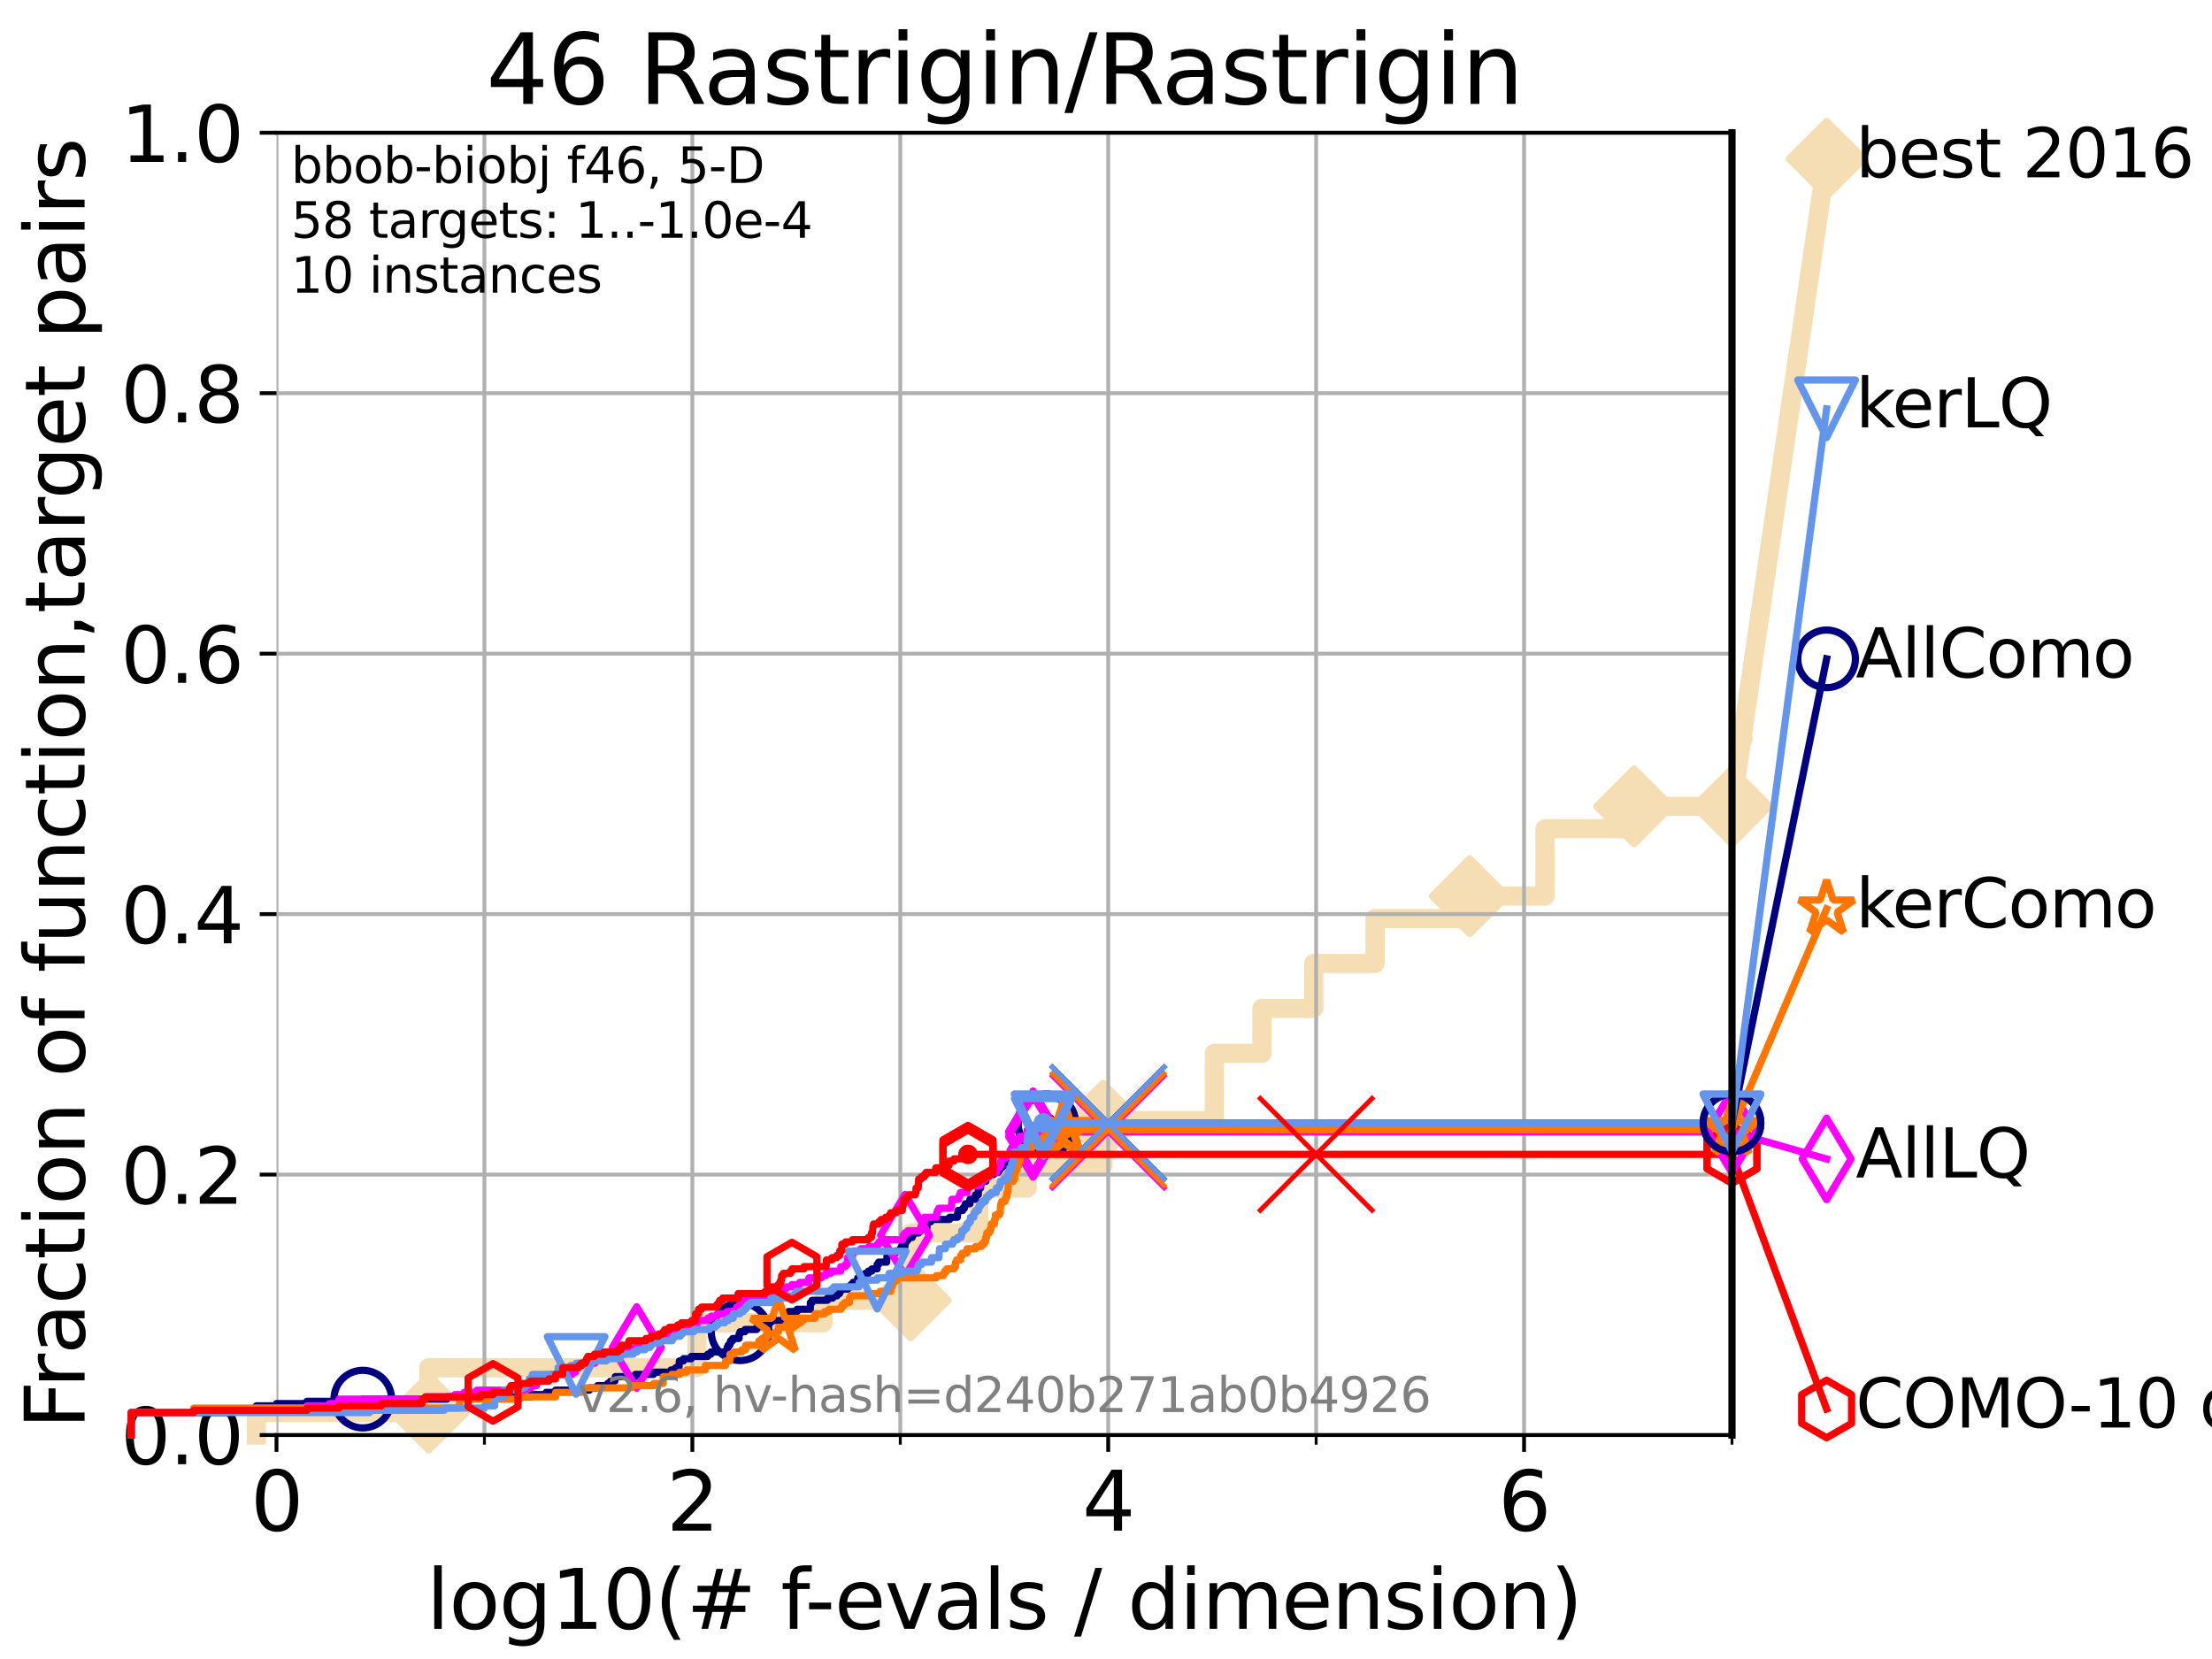 <?xml version="1.0" encoding="utf-8" standalone="no"?>
<!DOCTYPE svg PUBLIC "-//W3C//DTD SVG 1.1//EN"
  "http://www.w3.org/Graphics/SVG/1.1/DTD/svg11.dtd">
<svg xmlns:xlink="http://www.w3.org/1999/xlink" width="460.8pt" height="345.6pt" viewBox="0 0 460.8 345.6" xmlns="http://www.w3.org/2000/svg" version="1.1">
 <defs>
  <style type="text/css">*{stroke-linejoin: round; stroke-linecap: butt}</style>
 </defs>
 <g id="figure_1">
  <g id="patch_1">
   <path d="M 0 345.6 
L 460.8 345.6 
L 460.8 0 
L 0 0 
z
" style="fill: #ffffff"/>
  </g>
  <g id="axes_1">
   <g id="patch_2">
    <path d="M 57.6 298.944 
L 360.806 298.944 
L 360.806 27.648 
L 57.6 27.648 
z
" style="fill: #ffffff"/>
   </g>
   <g id="line2d_1">
    <path d="M 53.402 298.944 
L 53.402 294.266 
L 89.324 294.266 
L 89.324 284.911 
L 145.184 284.911 
L 145.184 275.556 
L 171.467 275.556 
L 171.467 270.879 
L 189.718 270.879 
L 189.718 256.846 
L 203.897 256.846 
L 203.897 247.491 
L 213.962 247.491 
L 213.962 242.814 
L 229.748 242.814 
L 229.748 233.459 
L 252.979 233.459 
L 252.979 219.426 
L 262.89 219.426 
L 262.89 210.071 
L 273.674 210.071 
L 273.674 200.716 
L 286.455 200.716 
L 286.455 191.361 
L 306.166 191.361 
L 306.166 186.684 
L 321.851 186.684 
L 321.851 172.651 
L 340.414 172.651 
L 340.414 167.974 
L 360.806 167.974 
" style="fill: none; stroke: #f5deb3; stroke-width: 4; stroke-linecap: square"/>
   </g>
   <g id="line2d_2">
    <defs>
     <path id="mcddb2f8139" d="M -0 7.778 
L 7.778 0 
L 0 -7.778 
L -7.778 -0 
z
" style="stroke: #f5deb3; stroke-width: 1.5; stroke-linejoin: miter"/>
    </defs>
    <g>
     <use xlink:href="#mcddb2f8139" x="89.324" y="294.266" style="fill: #f5deb3; stroke: #f5deb3; stroke-width: 1.5; stroke-linejoin: miter"/>
     <use xlink:href="#mcddb2f8139" x="189.718" y="270.879" style="fill: #f5deb3; stroke: #f5deb3; stroke-width: 1.5; stroke-linejoin: miter"/>
     <use xlink:href="#mcddb2f8139" x="229.748" y="233.459" style="fill: #f5deb3; stroke: #f5deb3; stroke-width: 1.5; stroke-linejoin: miter"/>
     <use xlink:href="#mcddb2f8139" x="306.166" y="186.684" style="fill: #f5deb3; stroke: #f5deb3; stroke-width: 1.5; stroke-linejoin: miter"/>
     <use xlink:href="#mcddb2f8139" x="340.414" y="167.974" style="fill: #f5deb3; stroke: #f5deb3; stroke-width: 1.5; stroke-linejoin: miter"/>
     <use xlink:href="#mcddb2f8139" x="360.806" y="167.974" style="fill: #f5deb3; stroke: #f5deb3; stroke-width: 1.5; stroke-linejoin: miter"/>
    </g>
   </g>
   <g id="line2d_3">
    <path style="fill: none; stroke: #f5deb3; stroke-width: 4; stroke-linecap: square"/>
    <g/>
   </g>
   <g id="line2d_4">
    <path d="M 360.806 167.974 
L 380.515 33.074 
" style="fill: none; stroke: #f5deb3; stroke-width: 4; stroke-linecap: square"/>
    <g>
     <use xlink:href="#mcddb2f8139" x="360.806" y="167.974" style="fill: #f5deb3; stroke: #f5deb3; stroke-width: 1.5; stroke-linejoin: miter"/>
     <use xlink:href="#mcddb2f8139" x="380.515" y="33.074" style="fill: #f5deb3; stroke: #f5deb3; stroke-width: 1.5; stroke-linejoin: miter"/>
    </g>
   </g>
   <g id="matplotlib.axis_1">
    <g id="xtick_1">
     <g id="line2d_5">
      <path d="M 57.6 298.944 
L 57.6 27.648 
" clip-path="url(#p5055109a42)" style="fill: none; stroke: #b0b0b0; stroke-width: 0.8; stroke-linecap: square"/>
     </g>
     <g id="line2d_6">
      <defs>
       <path id="m9f64f1d3eb" d="M 0 0 
L 0 3.5 
" style="stroke: #000000; stroke-width: 0.8"/>
      </defs>
      <g>
       <use xlink:href="#m9f64f1d3eb" x="57.6" y="298.944" style="stroke: #000000; stroke-width: 0.8"/>
      </g>
     </g>
     <g id="text_1">
      <!-- 0 -->
      <g transform="translate(52.192 318.861) scale(0.17 -0.17)">
       <defs>
        <path id="DejaVuSans-30" d="M 2034 4250 
Q 1547 4250 1301 3770 
Q 1056 3291 1056 2328 
Q 1056 1369 1301 889 
Q 1547 409 2034 409 
Q 2525 409 2770 889 
Q 3016 1369 3016 2328 
Q 3016 3291 2770 3770 
Q 2525 4250 2034 4250 
z
M 2034 4750 
Q 2819 4750 3233 4129 
Q 3647 3509 3647 2328 
Q 3647 1150 3233 529 
Q 2819 -91 2034 -91 
Q 1250 -91 836 529 
Q 422 1150 422 2328 
Q 422 3509 836 4129 
Q 1250 4750 2034 4750 
z
" transform="scale(0.016)"/>
       </defs>
       <use xlink:href="#DejaVuSans-30"/>
      </g>
     </g>
    </g>
    <g id="xtick_2">
     <g id="line2d_7">
      <path d="M 144.23 298.944 
L 144.23 27.648 
" clip-path="url(#p5055109a42)" style="fill: none; stroke: #b0b0b0; stroke-width: 0.8; stroke-linecap: square"/>
     </g>
     <g id="line2d_8">
      <g>
       <use xlink:href="#m9f64f1d3eb" x="144.23" y="298.944" style="stroke: #000000; stroke-width: 0.8"/>
      </g>
     </g>
     <g id="text_2">
      <!-- 2 -->
      <g transform="translate(138.822 318.861) scale(0.17 -0.17)">
       <defs>
        <path id="DejaVuSans-32" d="M 1228 531 
L 3431 531 
L 3431 0 
L 469 0 
L 469 531 
Q 828 903 1448 1529 
Q 2069 2156 2228 2338 
Q 2531 2678 2651 2914 
Q 2772 3150 2772 3378 
Q 2772 3750 2511 3984 
Q 2250 4219 1831 4219 
Q 1534 4219 1204 4116 
Q 875 4013 500 3803 
L 500 4441 
Q 881 4594 1212 4672 
Q 1544 4750 1819 4750 
Q 2544 4750 2975 4387 
Q 3406 4025 3406 3419 
Q 3406 3131 3298 2873 
Q 3191 2616 2906 2266 
Q 2828 2175 2409 1742 
Q 1991 1309 1228 531 
z
" transform="scale(0.016)"/>
       </defs>
       <use xlink:href="#DejaVuSans-32"/>
      </g>
     </g>
    </g>
    <g id="xtick_3">
     <g id="line2d_9">
      <path d="M 230.861 298.944 
L 230.861 27.648 
" clip-path="url(#p5055109a42)" style="fill: none; stroke: #b0b0b0; stroke-width: 0.8; stroke-linecap: square"/>
     </g>
     <g id="line2d_10">
      <g>
       <use xlink:href="#m9f64f1d3eb" x="230.861" y="298.944" style="stroke: #000000; stroke-width: 0.8"/>
      </g>
     </g>
     <g id="text_3">
      <!-- 4 -->
      <g transform="translate(225.453 318.861) scale(0.17 -0.17)">
       <defs>
        <path id="DejaVuSans-34" d="M 2419 4116 
L 825 1625 
L 2419 1625 
L 2419 4116 
z
M 2253 4666 
L 3047 4666 
L 3047 1625 
L 3713 1625 
L 3713 1100 
L 3047 1100 
L 3047 0 
L 2419 0 
L 2419 1100 
L 313 1100 
L 313 1709 
L 2253 4666 
z
" transform="scale(0.016)"/>
       </defs>
       <use xlink:href="#DejaVuSans-34"/>
      </g>
     </g>
    </g>
    <g id="xtick_4">
     <g id="line2d_11">
      <path d="M 317.491 298.944 
L 317.491 27.648 
" clip-path="url(#p5055109a42)" style="fill: none; stroke: #b0b0b0; stroke-width: 0.8; stroke-linecap: square"/>
     </g>
     <g id="line2d_12">
      <g>
       <use xlink:href="#m9f64f1d3eb" x="317.491" y="298.944" style="stroke: #000000; stroke-width: 0.8"/>
      </g>
     </g>
     <g id="text_4">
      <!-- 6 -->
      <g transform="translate(312.083 318.861) scale(0.17 -0.17)">
       <defs>
        <path id="DejaVuSans-36" d="M 2113 2584 
Q 1688 2584 1439 2293 
Q 1191 2003 1191 1497 
Q 1191 994 1439 701 
Q 1688 409 2113 409 
Q 2538 409 2786 701 
Q 3034 994 3034 1497 
Q 3034 2003 2786 2293 
Q 2538 2584 2113 2584 
z
M 3366 4563 
L 3366 3988 
Q 3128 4100 2886 4159 
Q 2644 4219 2406 4219 
Q 1781 4219 1451 3797 
Q 1122 3375 1075 2522 
Q 1259 2794 1537 2939 
Q 1816 3084 2150 3084 
Q 2853 3084 3261 2657 
Q 3669 2231 3669 1497 
Q 3669 778 3244 343 
Q 2819 -91 2113 -91 
Q 1303 -91 875 529 
Q 447 1150 447 2328 
Q 447 3434 972 4092 
Q 1497 4750 2381 4750 
Q 2619 4750 2861 4703 
Q 3103 4656 3366 4563 
z
" transform="scale(0.016)"/>
       </defs>
       <use xlink:href="#DejaVuSans-36"/>
      </g>
     </g>
    </g>
    <g id="xtick_5">
     <g id="line2d_13">
      <path d="M 100.915 298.944 
L 100.915 27.648 
" clip-path="url(#p5055109a42)" style="fill: none; stroke: #b0b0b0; stroke-width: 0.8; stroke-linecap: square"/>
     </g>
     <g id="line2d_14">
      <defs>
       <path id="m478af31c5e" d="M 0 0 
L 0 2 
" style="stroke: #000000; stroke-width: 0.6"/>
      </defs>
      <g>
       <use xlink:href="#m478af31c5e" x="100.915" y="298.944" style="stroke: #000000; stroke-width: 0.6"/>
      </g>
     </g>
    </g>
    <g id="xtick_6">
     <g id="line2d_15">
      <path d="M 187.546 298.944 
L 187.546 27.648 
" clip-path="url(#p5055109a42)" style="fill: none; stroke: #b0b0b0; stroke-width: 0.8; stroke-linecap: square"/>
     </g>
     <g id="line2d_16">
      <g>
       <use xlink:href="#m478af31c5e" x="187.546" y="298.944" style="stroke: #000000; stroke-width: 0.6"/>
      </g>
     </g>
    </g>
    <g id="xtick_7">
     <g id="line2d_17">
      <path d="M 274.176 298.944 
L 274.176 27.648 
" clip-path="url(#p5055109a42)" style="fill: none; stroke: #b0b0b0; stroke-width: 0.8; stroke-linecap: square"/>
     </g>
     <g id="line2d_18">
      <g>
       <use xlink:href="#m478af31c5e" x="274.176" y="298.944" style="stroke: #000000; stroke-width: 0.6"/>
      </g>
     </g>
    </g>
    <g id="xtick_8">
     <g id="line2d_19">
      <path d="M 360.806 298.944 
L 360.806 27.648 
" clip-path="url(#p5055109a42)" style="fill: none; stroke: #b0b0b0; stroke-width: 0.8; stroke-linecap: square"/>
     </g>
     <g id="line2d_20">
      <g>
       <use xlink:href="#m478af31c5e" x="360.806" y="298.944" style="stroke: #000000; stroke-width: 0.6"/>
      </g>
     </g>
    </g>
    <g id="text_5">
     <!-- log10(# f-evals / dimension) -->
     <g transform="translate(88.823 339.314) scale(0.17 -0.17)">
      <defs>
       <path id="DejaVuSans-6c" d="M 603 4863 
L 1178 4863 
L 1178 0 
L 603 0 
L 603 4863 
z
" transform="scale(0.016)"/>
       <path id="DejaVuSans-6f" d="M 1959 3097 
Q 1497 3097 1228 2736 
Q 959 2375 959 1747 
Q 959 1119 1226 758 
Q 1494 397 1959 397 
Q 2419 397 2687 759 
Q 2956 1122 2956 1747 
Q 2956 2369 2687 2733 
Q 2419 3097 1959 3097 
z
M 1959 3584 
Q 2709 3584 3137 3096 
Q 3566 2609 3566 1747 
Q 3566 888 3137 398 
Q 2709 -91 1959 -91 
Q 1206 -91 779 398 
Q 353 888 353 1747 
Q 353 2609 779 3096 
Q 1206 3584 1959 3584 
z
" transform="scale(0.016)"/>
       <path id="DejaVuSans-67" d="M 2906 1791 
Q 2906 2416 2648 2759 
Q 2391 3103 1925 3103 
Q 1463 3103 1205 2759 
Q 947 2416 947 1791 
Q 947 1169 1205 825 
Q 1463 481 1925 481 
Q 2391 481 2648 825 
Q 2906 1169 2906 1791 
z
M 3481 434 
Q 3481 -459 3084 -895 
Q 2688 -1331 1869 -1331 
Q 1566 -1331 1297 -1286 
Q 1028 -1241 775 -1147 
L 775 -588 
Q 1028 -725 1275 -790 
Q 1522 -856 1778 -856 
Q 2344 -856 2625 -561 
Q 2906 -266 2906 331 
L 2906 616 
Q 2728 306 2450 153 
Q 2172 0 1784 0 
Q 1141 0 747 490 
Q 353 981 353 1791 
Q 353 2603 747 3093 
Q 1141 3584 1784 3584 
Q 2172 3584 2450 3431 
Q 2728 3278 2906 2969 
L 2906 3500 
L 3481 3500 
L 3481 434 
z
" transform="scale(0.016)"/>
       <path id="DejaVuSans-31" d="M 794 531 
L 1825 531 
L 1825 4091 
L 703 3866 
L 703 4441 
L 1819 4666 
L 2450 4666 
L 2450 531 
L 3481 531 
L 3481 0 
L 794 0 
L 794 531 
z
" transform="scale(0.016)"/>
       <path id="DejaVuSans-28" d="M 1984 4856 
Q 1566 4138 1362 3434 
Q 1159 2731 1159 2009 
Q 1159 1288 1364 580 
Q 1569 -128 1984 -844 
L 1484 -844 
Q 1016 -109 783 600 
Q 550 1309 550 2009 
Q 550 2706 781 3412 
Q 1013 4119 1484 4856 
L 1984 4856 
z
" transform="scale(0.016)"/>
       <path id="DejaVuSans-23" d="M 3272 2816 
L 2363 2816 
L 2100 1772 
L 3016 1772 
L 3272 2816 
z
M 2803 4594 
L 2478 3297 
L 3391 3297 
L 3719 4594 
L 4219 4594 
L 3897 3297 
L 4872 3297 
L 4872 2816 
L 3775 2816 
L 3519 1772 
L 4513 1772 
L 4513 1294 
L 3397 1294 
L 3072 0 
L 2572 0 
L 2894 1294 
L 1978 1294 
L 1656 0 
L 1153 0 
L 1478 1294 
L 494 1294 
L 494 1772 
L 1594 1772 
L 1856 2816 
L 850 2816 
L 850 3297 
L 1978 3297 
L 2297 4594 
L 2803 4594 
z
" transform="scale(0.016)"/>
       <path id="DejaVuSans-20" transform="scale(0.016)"/>
       <path id="DejaVuSans-66" d="M 2375 4863 
L 2375 4384 
L 1825 4384 
Q 1516 4384 1395 4259 
Q 1275 4134 1275 3809 
L 1275 3500 
L 2222 3500 
L 2222 3053 
L 1275 3053 
L 1275 0 
L 697 0 
L 697 3053 
L 147 3053 
L 147 3500 
L 697 3500 
L 697 3744 
Q 697 4328 969 4595 
Q 1241 4863 1831 4863 
L 2375 4863 
z
" transform="scale(0.016)"/>
       <path id="DejaVuSans-2d" d="M 313 2009 
L 1997 2009 
L 1997 1497 
L 313 1497 
L 313 2009 
z
" transform="scale(0.016)"/>
       <path id="DejaVuSans-65" d="M 3597 1894 
L 3597 1613 
L 953 1613 
Q 991 1019 1311 708 
Q 1631 397 2203 397 
Q 2534 397 2845 478 
Q 3156 559 3463 722 
L 3463 178 
Q 3153 47 2828 -22 
Q 2503 -91 2169 -91 
Q 1331 -91 842 396 
Q 353 884 353 1716 
Q 353 2575 817 3079 
Q 1281 3584 2069 3584 
Q 2775 3584 3186 3129 
Q 3597 2675 3597 1894 
z
M 3022 2063 
Q 3016 2534 2758 2815 
Q 2500 3097 2075 3097 
Q 1594 3097 1305 2825 
Q 1016 2553 972 2059 
L 3022 2063 
z
" transform="scale(0.016)"/>
       <path id="DejaVuSans-76" d="M 191 3500 
L 800 3500 
L 1894 563 
L 2988 3500 
L 3597 3500 
L 2284 0 
L 1503 0 
L 191 3500 
z
" transform="scale(0.016)"/>
       <path id="DejaVuSans-61" d="M 2194 1759 
Q 1497 1759 1228 1600 
Q 959 1441 959 1056 
Q 959 750 1161 570 
Q 1363 391 1709 391 
Q 2188 391 2477 730 
Q 2766 1069 2766 1631 
L 2766 1759 
L 2194 1759 
z
M 3341 1997 
L 3341 0 
L 2766 0 
L 2766 531 
Q 2569 213 2275 61 
Q 1981 -91 1556 -91 
Q 1019 -91 701 211 
Q 384 513 384 1019 
Q 384 1609 779 1909 
Q 1175 2209 1959 2209 
L 2766 2209 
L 2766 2266 
Q 2766 2663 2505 2880 
Q 2244 3097 1772 3097 
Q 1472 3097 1187 3025 
Q 903 2953 641 2809 
L 641 3341 
Q 956 3463 1253 3523 
Q 1550 3584 1831 3584 
Q 2591 3584 2966 3190 
Q 3341 2797 3341 1997 
z
" transform="scale(0.016)"/>
       <path id="DejaVuSans-73" d="M 2834 3397 
L 2834 2853 
Q 2591 2978 2328 3040 
Q 2066 3103 1784 3103 
Q 1356 3103 1142 2972 
Q 928 2841 928 2578 
Q 928 2378 1081 2264 
Q 1234 2150 1697 2047 
L 1894 2003 
Q 2506 1872 2764 1633 
Q 3022 1394 3022 966 
Q 3022 478 2636 193 
Q 2250 -91 1575 -91 
Q 1294 -91 989 -36 
Q 684 19 347 128 
L 347 722 
Q 666 556 975 473 
Q 1284 391 1588 391 
Q 1994 391 2212 530 
Q 2431 669 2431 922 
Q 2431 1156 2273 1281 
Q 2116 1406 1581 1522 
L 1381 1569 
Q 847 1681 609 1914 
Q 372 2147 372 2553 
Q 372 3047 722 3315 
Q 1072 3584 1716 3584 
Q 2034 3584 2315 3537 
Q 2597 3491 2834 3397 
z
" transform="scale(0.016)"/>
       <path id="DejaVuSans-2f" d="M 1625 4666 
L 2156 4666 
L 531 -594 
L 0 -594 
L 1625 4666 
z
" transform="scale(0.016)"/>
       <path id="DejaVuSans-64" d="M 2906 2969 
L 2906 4863 
L 3481 4863 
L 3481 0 
L 2906 0 
L 2906 525 
Q 2725 213 2448 61 
Q 2172 -91 1784 -91 
Q 1150 -91 751 415 
Q 353 922 353 1747 
Q 353 2572 751 3078 
Q 1150 3584 1784 3584 
Q 2172 3584 2448 3432 
Q 2725 3281 2906 2969 
z
M 947 1747 
Q 947 1113 1208 752 
Q 1469 391 1925 391 
Q 2381 391 2643 752 
Q 2906 1113 2906 1747 
Q 2906 2381 2643 2742 
Q 2381 3103 1925 3103 
Q 1469 3103 1208 2742 
Q 947 2381 947 1747 
z
" transform="scale(0.016)"/>
       <path id="DejaVuSans-69" d="M 603 3500 
L 1178 3500 
L 1178 0 
L 603 0 
L 603 3500 
z
M 603 4863 
L 1178 4863 
L 1178 4134 
L 603 4134 
L 603 4863 
z
" transform="scale(0.016)"/>
       <path id="DejaVuSans-6d" d="M 3328 2828 
Q 3544 3216 3844 3400 
Q 4144 3584 4550 3584 
Q 5097 3584 5394 3201 
Q 5691 2819 5691 2113 
L 5691 0 
L 5113 0 
L 5113 2094 
Q 5113 2597 4934 2840 
Q 4756 3084 4391 3084 
Q 3944 3084 3684 2787 
Q 3425 2491 3425 1978 
L 3425 0 
L 2847 0 
L 2847 2094 
Q 2847 2600 2669 2842 
Q 2491 3084 2119 3084 
Q 1678 3084 1418 2786 
Q 1159 2488 1159 1978 
L 1159 0 
L 581 0 
L 581 3500 
L 1159 3500 
L 1159 2956 
Q 1356 3278 1631 3431 
Q 1906 3584 2284 3584 
Q 2666 3584 2933 3390 
Q 3200 3197 3328 2828 
z
" transform="scale(0.016)"/>
       <path id="DejaVuSans-6e" d="M 3513 2113 
L 3513 0 
L 2938 0 
L 2938 2094 
Q 2938 2591 2744 2837 
Q 2550 3084 2163 3084 
Q 1697 3084 1428 2787 
Q 1159 2491 1159 1978 
L 1159 0 
L 581 0 
L 581 3500 
L 1159 3500 
L 1159 2956 
Q 1366 3272 1645 3428 
Q 1925 3584 2291 3584 
Q 2894 3584 3203 3211 
Q 3513 2838 3513 2113 
z
" transform="scale(0.016)"/>
       <path id="DejaVuSans-29" d="M 513 4856 
L 1013 4856 
Q 1481 4119 1714 3412 
Q 1947 2706 1947 2009 
Q 1947 1309 1714 600 
Q 1481 -109 1013 -844 
L 513 -844 
Q 928 -128 1133 580 
Q 1338 1288 1338 2009 
Q 1338 2731 1133 3434 
Q 928 4138 513 4856 
z
" transform="scale(0.016)"/>
      </defs>
      <use xlink:href="#DejaVuSans-6c"/>
      <use xlink:href="#DejaVuSans-6f" x="27.783"/>
      <use xlink:href="#DejaVuSans-67" x="88.965"/>
      <use xlink:href="#DejaVuSans-31" x="152.441"/>
      <use xlink:href="#DejaVuSans-30" x="216.064"/>
      <use xlink:href="#DejaVuSans-28" x="279.688"/>
      <use xlink:href="#DejaVuSans-23" x="318.701"/>
      <use xlink:href="#DejaVuSans-20" x="402.49"/>
      <use xlink:href="#DejaVuSans-66" x="434.277"/>
      <use xlink:href="#DejaVuSans-2d" x="463.982"/>
      <use xlink:href="#DejaVuSans-65" x="500.066"/>
      <use xlink:href="#DejaVuSans-76" x="561.59"/>
      <use xlink:href="#DejaVuSans-61" x="620.77"/>
      <use xlink:href="#DejaVuSans-6c" x="682.049"/>
      <use xlink:href="#DejaVuSans-73" x="709.832"/>
      <use xlink:href="#DejaVuSans-20" x="761.932"/>
      <use xlink:href="#DejaVuSans-2f" x="793.719"/>
      <use xlink:href="#DejaVuSans-20" x="827.41"/>
      <use xlink:href="#DejaVuSans-64" x="859.197"/>
      <use xlink:href="#DejaVuSans-69" x="922.674"/>
      <use xlink:href="#DejaVuSans-6d" x="950.457"/>
      <use xlink:href="#DejaVuSans-65" x="1047.869"/>
      <use xlink:href="#DejaVuSans-6e" x="1109.393"/>
      <use xlink:href="#DejaVuSans-73" x="1172.771"/>
      <use xlink:href="#DejaVuSans-69" x="1224.871"/>
      <use xlink:href="#DejaVuSans-6f" x="1252.654"/>
      <use xlink:href="#DejaVuSans-6e" x="1313.836"/>
      <use xlink:href="#DejaVuSans-29" x="1377.215"/>
     </g>
    </g>
   </g>
   <g id="matplotlib.axis_2">
    <g id="ytick_1">
     <g id="line2d_21">
      <path d="M 57.6 298.944 
L 360.806 298.944 
" clip-path="url(#p5055109a42)" style="fill: none; stroke: #b0b0b0; stroke-width: 0.8; stroke-linecap: square"/>
     </g>
     <g id="line2d_22">
      <defs>
       <path id="mc21b7ac054" d="M 0 0 
L -3.5 0 
" style="stroke: #000000; stroke-width: 0.8"/>
      </defs>
      <g>
       <use xlink:href="#mc21b7ac054" x="57.6" y="298.944" style="stroke: #000000; stroke-width: 0.8"/>
      </g>
     </g>
     <g id="text_6">
      <!-- 0.0 -->
      <g transform="translate(25.155 305.023) scale(0.16 -0.16)">
       <defs>
        <path id="DejaVuSans-2e" d="M 684 794 
L 1344 794 
L 1344 0 
L 684 0 
L 684 794 
z
" transform="scale(0.016)"/>
       </defs>
       <use xlink:href="#DejaVuSans-30"/>
       <use xlink:href="#DejaVuSans-2e" x="63.623"/>
       <use xlink:href="#DejaVuSans-30" x="95.41"/>
      </g>
     </g>
    </g>
    <g id="ytick_2">
     <g id="line2d_23">
      <path d="M 57.6 244.685 
L 360.806 244.685 
" clip-path="url(#p5055109a42)" style="fill: none; stroke: #b0b0b0; stroke-width: 0.8; stroke-linecap: square"/>
     </g>
     <g id="line2d_24">
      <g>
       <use xlink:href="#mc21b7ac054" x="57.6" y="244.685" style="stroke: #000000; stroke-width: 0.8"/>
      </g>
     </g>
     <g id="text_7">
      <!-- 0.2 -->
      <g transform="translate(25.155 250.764) scale(0.16 -0.16)">
       <use xlink:href="#DejaVuSans-30"/>
       <use xlink:href="#DejaVuSans-2e" x="63.623"/>
       <use xlink:href="#DejaVuSans-32" x="95.41"/>
      </g>
     </g>
    </g>
    <g id="ytick_3">
     <g id="line2d_25">
      <path d="M 57.6 190.426 
L 360.806 190.426 
" clip-path="url(#p5055109a42)" style="fill: none; stroke: #b0b0b0; stroke-width: 0.8; stroke-linecap: square"/>
     </g>
     <g id="line2d_26">
      <g>
       <use xlink:href="#mc21b7ac054" x="57.6" y="190.426" style="stroke: #000000; stroke-width: 0.8"/>
      </g>
     </g>
     <g id="text_8">
      <!-- 0.4 -->
      <g transform="translate(25.155 196.504) scale(0.16 -0.16)">
       <use xlink:href="#DejaVuSans-30"/>
       <use xlink:href="#DejaVuSans-2e" x="63.623"/>
       <use xlink:href="#DejaVuSans-34" x="95.41"/>
      </g>
     </g>
    </g>
    <g id="ytick_4">
     <g id="line2d_27">
      <path d="M 57.6 136.166 
L 360.806 136.166 
" clip-path="url(#p5055109a42)" style="fill: none; stroke: #b0b0b0; stroke-width: 0.8; stroke-linecap: square"/>
     </g>
     <g id="line2d_28">
      <g>
       <use xlink:href="#mc21b7ac054" x="57.6" y="136.166" style="stroke: #000000; stroke-width: 0.8"/>
      </g>
     </g>
     <g id="text_9">
      <!-- 0.6 -->
      <g transform="translate(25.155 142.245) scale(0.16 -0.16)">
       <use xlink:href="#DejaVuSans-30"/>
       <use xlink:href="#DejaVuSans-2e" x="63.623"/>
       <use xlink:href="#DejaVuSans-36" x="95.41"/>
      </g>
     </g>
    </g>
    <g id="ytick_5">
     <g id="line2d_29">
      <path d="M 57.6 81.907 
L 360.806 81.907 
" clip-path="url(#p5055109a42)" style="fill: none; stroke: #b0b0b0; stroke-width: 0.8; stroke-linecap: square"/>
     </g>
     <g id="line2d_30">
      <g>
       <use xlink:href="#mc21b7ac054" x="57.6" y="81.907" style="stroke: #000000; stroke-width: 0.8"/>
      </g>
     </g>
     <g id="text_10">
      <!-- 0.8 -->
      <g transform="translate(25.155 87.986) scale(0.16 -0.16)">
       <defs>
        <path id="DejaVuSans-38" d="M 2034 2216 
Q 1584 2216 1326 1975 
Q 1069 1734 1069 1313 
Q 1069 891 1326 650 
Q 1584 409 2034 409 
Q 2484 409 2743 651 
Q 3003 894 3003 1313 
Q 3003 1734 2745 1975 
Q 2488 2216 2034 2216 
z
M 1403 2484 
Q 997 2584 770 2862 
Q 544 3141 544 3541 
Q 544 4100 942 4425 
Q 1341 4750 2034 4750 
Q 2731 4750 3128 4425 
Q 3525 4100 3525 3541 
Q 3525 3141 3298 2862 
Q 3072 2584 2669 2484 
Q 3125 2378 3379 2068 
Q 3634 1759 3634 1313 
Q 3634 634 3220 271 
Q 2806 -91 2034 -91 
Q 1263 -91 848 271 
Q 434 634 434 1313 
Q 434 1759 690 2068 
Q 947 2378 1403 2484 
z
M 1172 3481 
Q 1172 3119 1398 2916 
Q 1625 2713 2034 2713 
Q 2441 2713 2670 2916 
Q 2900 3119 2900 3481 
Q 2900 3844 2670 4047 
Q 2441 4250 2034 4250 
Q 1625 4250 1398 4047 
Q 1172 3844 1172 3481 
z
" transform="scale(0.016)"/>
       </defs>
       <use xlink:href="#DejaVuSans-30"/>
       <use xlink:href="#DejaVuSans-2e" x="63.623"/>
       <use xlink:href="#DejaVuSans-38" x="95.41"/>
      </g>
     </g>
    </g>
    <g id="ytick_6">
     <g id="line2d_31">
      <path d="M 57.6 27.648 
L 360.806 27.648 
" clip-path="url(#p5055109a42)" style="fill: none; stroke: #b0b0b0; stroke-width: 0.8; stroke-linecap: square"/>
     </g>
     <g id="line2d_32">
      <g>
       <use xlink:href="#mc21b7ac054" x="57.6" y="27.648" style="stroke: #000000; stroke-width: 0.8"/>
      </g>
     </g>
     <g id="text_11">
      <!-- 1.0 -->
      <g transform="translate(25.155 33.727) scale(0.16 -0.16)">
       <use xlink:href="#DejaVuSans-31"/>
       <use xlink:href="#DejaVuSans-2e" x="63.623"/>
       <use xlink:href="#DejaVuSans-30" x="95.41"/>
      </g>
     </g>
    </g>
    <g id="text_12">
     <!-- Fraction of function,target pairs -->
     <g transform="translate(17.62 297.681) rotate(-90) scale(0.17 -0.17)">
      <defs>
       <path id="DejaVuSans-46" d="M 628 4666 
L 3309 4666 
L 3309 4134 
L 1259 4134 
L 1259 2759 
L 3109 2759 
L 3109 2228 
L 1259 2228 
L 1259 0 
L 628 0 
L 628 4666 
z
" transform="scale(0.016)"/>
       <path id="DejaVuSans-72" d="M 2631 2963 
Q 2534 3019 2420 3045 
Q 2306 3072 2169 3072 
Q 1681 3072 1420 2755 
Q 1159 2438 1159 1844 
L 1159 0 
L 581 0 
L 581 3500 
L 1159 3500 
L 1159 2956 
Q 1341 3275 1631 3429 
Q 1922 3584 2338 3584 
Q 2397 3584 2469 3576 
Q 2541 3569 2628 3553 
L 2631 2963 
z
" transform="scale(0.016)"/>
       <path id="DejaVuSans-63" d="M 3122 3366 
L 3122 2828 
Q 2878 2963 2633 3030 
Q 2388 3097 2138 3097 
Q 1578 3097 1268 2742 
Q 959 2388 959 1747 
Q 959 1106 1268 751 
Q 1578 397 2138 397 
Q 2388 397 2633 464 
Q 2878 531 3122 666 
L 3122 134 
Q 2881 22 2623 -34 
Q 2366 -91 2075 -91 
Q 1284 -91 818 406 
Q 353 903 353 1747 
Q 353 2603 823 3093 
Q 1294 3584 2113 3584 
Q 2378 3584 2631 3529 
Q 2884 3475 3122 3366 
z
" transform="scale(0.016)"/>
       <path id="DejaVuSans-74" d="M 1172 4494 
L 1172 3500 
L 2356 3500 
L 2356 3053 
L 1172 3053 
L 1172 1153 
Q 1172 725 1289 603 
Q 1406 481 1766 481 
L 2356 481 
L 2356 0 
L 1766 0 
Q 1100 0 847 248 
Q 594 497 594 1153 
L 594 3053 
L 172 3053 
L 172 3500 
L 594 3500 
L 594 4494 
L 1172 4494 
z
" transform="scale(0.016)"/>
       <path id="DejaVuSans-75" d="M 544 1381 
L 544 3500 
L 1119 3500 
L 1119 1403 
Q 1119 906 1312 657 
Q 1506 409 1894 409 
Q 2359 409 2629 706 
Q 2900 1003 2900 1516 
L 2900 3500 
L 3475 3500 
L 3475 0 
L 2900 0 
L 2900 538 
Q 2691 219 2414 64 
Q 2138 -91 1772 -91 
Q 1169 -91 856 284 
Q 544 659 544 1381 
z
M 1991 3584 
L 1991 3584 
z
" transform="scale(0.016)"/>
       <path id="DejaVuSans-2c" d="M 750 794 
L 1409 794 
L 1409 256 
L 897 -744 
L 494 -744 
L 750 256 
L 750 794 
z
" transform="scale(0.016)"/>
       <path id="DejaVuSans-70" d="M 1159 525 
L 1159 -1331 
L 581 -1331 
L 581 3500 
L 1159 3500 
L 1159 2969 
Q 1341 3281 1617 3432 
Q 1894 3584 2278 3584 
Q 2916 3584 3314 3078 
Q 3713 2572 3713 1747 
Q 3713 922 3314 415 
Q 2916 -91 2278 -91 
Q 1894 -91 1617 61 
Q 1341 213 1159 525 
z
M 3116 1747 
Q 3116 2381 2855 2742 
Q 2594 3103 2138 3103 
Q 1681 3103 1420 2742 
Q 1159 2381 1159 1747 
Q 1159 1113 1420 752 
Q 1681 391 2138 391 
Q 2594 391 2855 752 
Q 3116 1113 3116 1747 
z
" transform="scale(0.016)"/>
      </defs>
      <use xlink:href="#DejaVuSans-46"/>
      <use xlink:href="#DejaVuSans-72" x="50.27"/>
      <use xlink:href="#DejaVuSans-61" x="91.383"/>
      <use xlink:href="#DejaVuSans-63" x="152.662"/>
      <use xlink:href="#DejaVuSans-74" x="207.643"/>
      <use xlink:href="#DejaVuSans-69" x="246.852"/>
      <use xlink:href="#DejaVuSans-6f" x="274.635"/>
      <use xlink:href="#DejaVuSans-6e" x="335.816"/>
      <use xlink:href="#DejaVuSans-20" x="399.195"/>
      <use xlink:href="#DejaVuSans-6f" x="430.982"/>
      <use xlink:href="#DejaVuSans-66" x="492.164"/>
      <use xlink:href="#DejaVuSans-20" x="527.369"/>
      <use xlink:href="#DejaVuSans-66" x="559.156"/>
      <use xlink:href="#DejaVuSans-75" x="594.361"/>
      <use xlink:href="#DejaVuSans-6e" x="657.74"/>
      <use xlink:href="#DejaVuSans-63" x="721.119"/>
      <use xlink:href="#DejaVuSans-74" x="776.1"/>
      <use xlink:href="#DejaVuSans-69" x="815.309"/>
      <use xlink:href="#DejaVuSans-6f" x="843.092"/>
      <use xlink:href="#DejaVuSans-6e" x="904.273"/>
      <use xlink:href="#DejaVuSans-2c" x="967.652"/>
      <use xlink:href="#DejaVuSans-74" x="999.439"/>
      <use xlink:href="#DejaVuSans-61" x="1038.648"/>
      <use xlink:href="#DejaVuSans-72" x="1099.928"/>
      <use xlink:href="#DejaVuSans-67" x="1139.291"/>
      <use xlink:href="#DejaVuSans-65" x="1202.768"/>
      <use xlink:href="#DejaVuSans-74" x="1264.291"/>
      <use xlink:href="#DejaVuSans-20" x="1303.5"/>
      <use xlink:href="#DejaVuSans-70" x="1335.287"/>
      <use xlink:href="#DejaVuSans-61" x="1398.764"/>
      <use xlink:href="#DejaVuSans-69" x="1460.043"/>
      <use xlink:href="#DejaVuSans-72" x="1487.826"/>
      <use xlink:href="#DejaVuSans-73" x="1528.939"/>
     </g>
    </g>
   </g>
   <g id="line2d_33">
    <defs>
     <path id="m32618a2f0a" d="M 0 1.5 
C 0.398 1.5 0.779 1.342 1.061 1.061 
C 1.342 0.779 1.5 0.398 1.5 0 
C 1.5 -0.398 1.342 -0.779 1.061 -1.061 
C 0.779 -1.342 0.398 -1.5 0 -1.5 
C -0.398 -1.5 -0.779 -1.342 -1.061 -1.061 
C -1.342 -0.779 -1.5 -0.398 -1.5 0 
C -1.5 0.398 -1.342 0.779 -1.061 1.061 
C -0.779 1.342 -0.398 1.5 0 1.5 
z
" style="stroke: #f5deb3"/>
    </defs>
    <g>
     <use xlink:href="#m32618a2f0a" x="363.078" y="153.941" style="fill: #f5deb3; stroke: #f5deb3"/>
     <use xlink:href="#m32618a2f0a" x="363.078" y="153.941" style="fill: #f5deb3; stroke: #f5deb3"/>
    </g>
   </g>
   <g id="line2d_34">
    <defs>
     <path id="m3737ceb533" d="M 0 1.5 
C 0.398 1.5 0.779 1.342 1.061 1.061 
C 1.342 0.779 1.5 0.398 1.5 0 
C 1.5 -0.398 1.342 -0.779 1.061 -1.061 
C 0.779 -1.342 0.398 -1.5 0 -1.5 
C -0.398 -1.5 -0.779 -1.342 -1.061 -1.061 
C -1.342 -0.779 -1.5 -0.398 -1.5 0 
C -1.5 0.398 -1.342 0.779 -1.061 1.061 
C -0.779 1.342 -0.398 1.5 0 1.5 
z
" style="stroke: #000080"/>
    </defs>
    <g>
     <use xlink:href="#m3737ceb533" x="218.038" y="233.927" style="fill: #000080; stroke: #000080"/>
     <use xlink:href="#m3737ceb533" x="218.038" y="233.927" style="fill: #000080; stroke: #000080"/>
    </g>
   </g>
   <g id="line2d_35">
    <path d="M 27.324 298.944 
L 27.324 294.266 
L 47.991 294.266 
L 47.991 293.799 
L 53.402 293.799 
L 53.402 292.863 
L 57.6 292.863 
L 57.6 292.395 
L 63.93 292.395 
L 63.93 291.928 
L 75.575 291.928 
L 75.575 291.46 
L 93.099 291.46 
L 93.099 290.992 
L 110.675 290.992 
L 110.675 290.524 
L 113.765 290.524 
L 113.765 290.057 
L 115.747 290.057 
L 115.747 289.589 
L 122.796 289.589 
L 122.796 289.121 
L 124.482 289.121 
L 124.482 288.653 
L 126.614 288.653 
L 126.614 288.186 
L 127.181 288.186 
L 127.181 287.718 
L 128.09 287.718 
L 128.178 286.782 
L 132.358 286.782 
L 132.358 286.315 
L 136.127 286.315 
L 136.127 285.847 
L 139.796 285.847 
L 139.796 285.379 
L 140.771 285.379 
L 140.771 284.911 
L 141.437 284.911 
L 141.524 283.508 
L 142.373 283.508 
L 142.373 283.04 
L 144.003 283.04 
L 144.003 282.573 
L 147.439 282.573 
L 147.439 282.105 
L 148.094 282.105 
L 148.094 281.637 
L 151.401 281.637 
L 151.478 280.702 
L 151.681 280.702 
L 151.681 280.234 
L 152.033 280.234 
L 152.033 279.766 
L 152.206 279.766 
L 152.206 279.298 
L 152.62 279.298 
L 152.62 278.831 
L 153.967 278.831 
L 153.967 277.895 
L 154.168 277.895 
L 154.168 277.427 
L 155.183 277.427 
L 155.183 276.96 
L 157.624 276.96 
L 157.624 276.492 
L 158.08 276.492 
L 158.08 276.024 
L 159.519 276.024 
L 159.519 275.556 
L 160.542 275.556 
L 160.542 275.089 
L 163.288 275.089 
L 163.288 274.621 
L 164.272 274.621 
L 164.272 273.218 
L 166.052 273.218 
L 166.052 272.75 
L 168.812 272.75 
L 168.812 271.347 
L 169.175 271.347 
L 169.175 270.879 
L 172.373 270.879 
L 172.373 270.411 
L 173.47 270.411 
L 173.47 269.943 
L 174.363 269.943 
L 174.363 269.476 
L 174.908 269.476 
L 174.908 269.008 
L 175.15 269.008 
L 175.15 268.54 
L 176.625 268.54 
L 176.625 268.072 
L 177.272 268.072 
L 177.272 267.605 
L 177.703 267.605 
L 177.703 267.137 
L 178.68 267.137 
L 178.68 266.201 
L 179.905 266.201 
L 179.905 265.734 
L 180.263 265.734 
L 180.263 265.266 
L 180.884 265.266 
L 180.884 264.798 
L 181.615 264.798 
L 181.615 264.33 
L 182.722 264.33 
L 182.722 263.395 
L 183.04 263.395 
L 183.04 262.927 
L 184.717 262.927 
L 184.787 261.524 
L 185.989 261.524 
L 185.989 261.056 
L 186.517 261.056 
L 186.517 260.588 
L 187.534 260.588 
L 187.534 260.121 
L 187.774 260.121 
L 187.774 259.653 
L 188.524 259.653 
L 188.524 258.717 
L 188.825 258.717 
L 188.825 258.25 
L 189.205 258.25 
L 189.205 257.782 
L 190.04 257.782 
L 190.04 257.314 
L 190.243 257.314 
L 190.243 256.846 
L 191.382 256.846 
L 191.382 256.379 
L 191.869 256.379 
L 191.869 255.911 
L 193.093 255.911 
L 193.152 254.508 
L 193.902 254.508 
L 193.902 254.04 
L 197.824 254.04 
L 197.824 253.572 
L 199.435 253.572 
L 199.544 252.169 
L 200.553 252.169 
L 200.553 251.701 
L 200.907 251.701 
L 200.907 251.233 
L 201.088 251.233 
L 201.088 250.766 
L 202.053 250.766 
L 202.053 249.83 
L 203.217 249.83 
L 203.217 248.895 
L 203.795 248.895 
L 203.843 247.491 
L 204.273 247.491 
L 204.378 246.088 
L 205.391 246.088 
L 205.391 245.153 
L 205.964 245.153 
L 205.964 244.685 
L 206.996 244.685 
L 206.996 244.217 
L 207.924 244.217 
L 207.924 243.749 
L 208.286 243.749 
L 208.286 243.282 
L 208.697 243.282 
L 208.697 242.814 
L 209.205 242.814 
L 209.205 242.346 
L 209.336 242.346 
L 209.336 241.878 
L 210.195 241.878 
L 210.195 240.943 
L 210.57 240.943 
L 210.57 240.007 
L 210.692 240.007 
L 210.787 239.072 
L 212.21 239.072 
L 212.21 238.604 
L 212.749 238.604 
L 212.749 237.669 
L 212.93 237.669 
L 212.93 237.201 
L 213.115 237.201 
L 213.115 236.733 
L 214.473 236.733 
L 214.473 235.798 
L 215.081 235.798 
L 215.081 234.862 
L 215.878 234.862 
L 215.878 234.394 
L 218.038 234.394 
L 218.038 233.927 
L 360.806 233.927 
L 360.806 233.927 
" style="fill: none; stroke: #000080; stroke-width: 1.5; stroke-linecap: square"/>
   </g>
   <g id="line2d_36">
    <defs>
     <path id="m07a39e9ceb" d="M 0 6 
C 1.591 6 3.117 5.368 4.243 4.243 
C 5.368 3.117 6 1.591 6 0 
C 6 -1.591 5.368 -3.117 4.243 -4.243 
C 3.117 -5.368 1.591 -6 0 -6 
C -1.591 -6 -3.117 -5.368 -4.243 -4.243 
C -5.368 -3.117 -6 -1.591 -6 0 
C -6 1.591 -5.368 3.117 -4.243 4.243 
C -3.117 5.368 -1.591 6 0 6 
z
" style="stroke: #000080; stroke-width: 1.5"/>
    </defs>
    <g>
     <use xlink:href="#m07a39e9ceb" x="75.575" y="291.46" style="fill-opacity: 0; stroke: #000080; stroke-width: 1.5"/>
     <use xlink:href="#m07a39e9ceb" x="154.168" y="277.427" style="fill-opacity: 0; stroke: #000080; stroke-width: 1.5"/>
     <use xlink:href="#m07a39e9ceb" x="218.038" y="234.394" style="fill-opacity: 0; stroke: #000080; stroke-width: 1.5"/>
     <use xlink:href="#m07a39e9ceb" x="218.038" y="233.927" style="fill-opacity: 0; stroke: #000080; stroke-width: 1.5"/>
     <use xlink:href="#m07a39e9ceb" x="218.038" y="233.927" style="fill-opacity: 0; stroke: #000080; stroke-width: 1.5"/>
     <use xlink:href="#m07a39e9ceb" x="360.806" y="233.927" style="fill-opacity: 0; stroke: #000080; stroke-width: 1.5"/>
    </g>
   </g>
   <g id="line2d_37">
    <path style="fill: none; stroke: #000080; stroke-width: 1.5; stroke-linecap: square"/>
    <g/>
   </g>
   <g id="line2d_38">
    <path d="M 230.866 233.927 
" clip-path="url(#p5055109a42)" style="fill: none; stroke: #000080; stroke-width: 1.5; stroke-linecap: square"/>
    <defs>
     <path id="m0d91fd2d6c" d="M -12 12 
L 12 -12 
M -12 -12 
L 12 12 
" style="stroke: #000080"/>
    </defs>
    <g clip-path="url(#p5055109a42)">
     <use xlink:href="#m0d91fd2d6c" x="230.866" y="233.927" style="fill: #000080; stroke: #000080"/>
    </g>
   </g>
   <g id="line2d_39">
    <defs>
     <path id="m99e19f77d1" d="M 0 1.5 
C 0.398 1.5 0.779 1.342 1.061 1.061 
C 1.342 0.779 1.5 0.398 1.5 0 
C 1.5 -0.398 1.342 -0.779 1.061 -1.061 
C 0.779 -1.342 0.398 -1.5 0 -1.5 
C -0.398 -1.5 -0.779 -1.342 -1.061 -1.061 
C -1.342 -0.779 -1.5 -0.398 -1.5 0 
C -1.5 0.398 -1.342 0.779 -1.061 1.061 
C -0.779 1.342 -0.398 1.5 0 1.5 
z
" style="stroke: #ff00ff"/>
    </defs>
    <g>
     <use xlink:href="#m99e19f77d1" x="215.208" y="235.798" style="fill: #ff00ff; stroke: #ff00ff"/>
     <use xlink:href="#m99e19f77d1" x="215.208" y="235.798" style="fill: #ff00ff; stroke: #ff00ff"/>
    </g>
   </g>
   <g id="line2d_40">
    <path d="M 27.324 298.944 
L 27.324 294.266 
L 40.363 294.266 
L 40.363 293.799 
L 53.402 293.799 
L 53.402 293.331 
L 63.93 293.331 
L 63.93 292.863 
L 68.657 292.863 
L 68.657 292.395 
L 70.639 292.395 
L 70.639 291.46 
L 88.614 291.46 
L 88.614 290.992 
L 94.736 290.992 
L 94.736 290.524 
L 96.718 290.524 
L 96.718 290.057 
L 99.347 290.057 
L 99.347 289.589 
L 109.52 289.589 
L 109.52 289.121 
L 110.675 289.121 
L 110.675 288.653 
L 111.762 288.653 
L 111.762 287.718 
L 112.18 287.718 
L 112.18 287.25 
L 112.386 287.25 
L 112.386 286.782 
L 114.872 286.782 
L 114.872 286.315 
L 119.177 286.315 
L 119.177 285.847 
L 119.876 285.847 
L 119.876 284.911 
L 120.013 284.911 
L 120.013 284.444 
L 121.329 284.444 
L 121.329 283.976 
L 123.936 283.976 
L 123.936 283.508 
L 124.589 283.508 
L 124.589 283.04 
L 126.709 283.04 
L 126.709 282.573 
L 128.615 282.573 
L 128.615 282.105 
L 130.187 282.105 
L 130.187 281.637 
L 130.888 281.637 
L 130.888 281.169 
L 132.287 281.169 
L 132.287 280.702 
L 132.639 280.702 
L 132.639 280.234 
L 134.177 280.234 
L 134.177 279.766 
L 136.528 279.766 
L 136.528 278.831 
L 137.141 278.831 
L 137.141 278.363 
L 137.681 278.363 
L 137.681 277.895 
L 140.497 277.895 
L 140.497 277.427 
L 141.783 277.427 
L 141.783 276.96 
L 143.384 276.96 
L 143.462 276.024 
L 145.148 276.024 
L 145.148 275.556 
L 145.362 275.556 
L 145.362 275.089 
L 147.408 275.089 
L 147.408 274.621 
L 148.155 274.621 
L 148.155 274.153 
L 149.482 274.153 
L 149.482 273.685 
L 151.452 273.685 
L 151.452 273.218 
L 153.467 273.218 
L 153.467 272.282 
L 154.057 272.282 
L 154.057 271.814 
L 154.801 271.814 
L 154.801 270.879 
L 155.762 270.879 
L 155.762 270.411 
L 156.403 270.411 
L 156.403 269.943 
L 161.721 269.943 
L 161.721 269.476 
L 162.335 269.476 
L 162.335 269.008 
L 162.634 269.008 
L 162.634 268.54 
L 163.706 268.54 
L 163.706 268.072 
L 164.947 268.072 
L 164.947 267.605 
L 166.61 267.605 
L 166.61 267.137 
L 168.504 267.137 
L 168.504 266.201 
L 171.155 266.201 
L 171.155 265.734 
L 172.007 265.734 
L 172.007 265.266 
L 173.06 265.266 
L 173.06 264.798 
L 175.143 264.798 
L 175.143 263.863 
L 176.107 263.863 
L 176.107 263.395 
L 176.531 263.395 
L 176.551 261.992 
L 177.556 261.992 
L 177.556 261.056 
L 177.917 261.056 
L 177.917 260.588 
L 179.343 260.588 
L 179.343 260.121 
L 181.023 260.121 
L 181.023 259.653 
L 182.756 259.653 
L 182.756 259.185 
L 183.083 259.185 
L 183.083 258.717 
L 184.004 258.717 
L 184.004 258.25 
L 188.054 258.25 
L 188.127 257.314 
L 188.531 257.314 
L 188.531 256.846 
L 189.101 256.846 
L 189.101 256.379 
L 191.842 256.379 
L 191.842 255.443 
L 192.371 255.443 
L 192.371 254.508 
L 192.599 254.508 
L 192.599 253.572 
L 195.065 253.572 
L 195.125 252.637 
L 195.273 252.637 
L 195.273 252.169 
L 195.56 252.169 
L 195.56 251.701 
L 198.058 251.701 
L 198.058 251.233 
L 198.214 251.233 
L 198.297 249.83 
L 199.721 249.83 
L 199.721 249.362 
L 199.872 249.362 
L 199.872 248.895 
L 200.051 248.895 
L 200.051 248.427 
L 201.492 248.427 
L 201.492 247.491 
L 201.731 247.491 
L 201.731 247.024 
L 204.135 247.024 
L 204.135 246.556 
L 204.389 246.556 
L 204.389 246.088 
L 204.689 246.088 
L 204.689 245.62 
L 205.414 245.62 
L 205.414 245.153 
L 205.99 245.153 
L 205.99 244.685 
L 206.173 244.685 
L 206.173 244.217 
L 207.644 244.217 
L 207.644 243.282 
L 208.144 243.282 
L 208.144 242.814 
L 208.454 242.814 
L 208.454 241.878 
L 208.739 241.878 
L 208.739 241.411 
L 209.278 241.411 
L 209.278 240.943 
L 210.025 240.943 
L 210.025 240.475 
L 210.45 240.475 
L 210.45 239.54 
L 211.124 239.54 
L 211.124 238.604 
L 211.628 238.604 
L 211.628 237.669 
L 212.382 237.669 
L 212.382 236.733 
L 215.208 236.733 
L 215.208 235.798 
L 360.806 235.798 
L 360.806 235.798 
" style="fill: none; stroke: #ff00ff; stroke-width: 1.5; stroke-linecap: square"/>
   </g>
   <g id="line2d_41">
    <defs>
     <path id="ma2523e29c2" d="M -0 8.485 
L 5.091 0 
L 0 -8.485 
L -5.091 -0 
z
" style="stroke: #ff00ff; stroke-width: 1.5; stroke-linejoin: miter"/>
    </defs>
    <g>
     <use xlink:href="#ma2523e29c2" x="132.639" y="280.702" style="fill-opacity: 0; stroke: #ff00ff; stroke-width: 1.5; stroke-linejoin: miter"/>
     <use xlink:href="#ma2523e29c2" x="188.531" y="257.314" style="fill-opacity: 0; stroke: #ff00ff; stroke-width: 1.5; stroke-linejoin: miter"/>
     <use xlink:href="#ma2523e29c2" x="215.208" y="236.733" style="fill-opacity: 0; stroke: #ff00ff; stroke-width: 1.5; stroke-linejoin: miter"/>
     <use xlink:href="#ma2523e29c2" x="215.208" y="235.798" style="fill-opacity: 0; stroke: #ff00ff; stroke-width: 1.5; stroke-linejoin: miter"/>
     <use xlink:href="#ma2523e29c2" x="215.208" y="235.798" style="fill-opacity: 0; stroke: #ff00ff; stroke-width: 1.5; stroke-linejoin: miter"/>
     <use xlink:href="#ma2523e29c2" x="360.806" y="235.798" style="fill-opacity: 0; stroke: #ff00ff; stroke-width: 1.5; stroke-linejoin: miter"/>
    </g>
   </g>
   <g id="line2d_42">
    <path style="fill: none; stroke: #ff00ff; stroke-width: 1.5; stroke-linecap: square"/>
    <g/>
   </g>
   <g id="line2d_43">
    <path d="M 230.868 235.798 
" clip-path="url(#p5055109a42)" style="fill: none; stroke: #ff00ff; stroke-width: 1.5; stroke-linecap: square"/>
    <defs>
     <path id="m2df8c4748c" d="M -12 12 
L 12 -12 
M -12 -12 
L 12 12 
" style="stroke: #ff00ff"/>
    </defs>
    <g clip-path="url(#p5055109a42)">
     <use xlink:href="#m2df8c4748c" x="230.868" y="235.798" style="fill: #ff00ff; stroke: #ff00ff"/>
    </g>
   </g>
   <g id="line2d_44">
    <defs>
     <path id="m24bf356795" d="M 0 1.5 
C 0.398 1.5 0.779 1.342 1.061 1.061 
C 1.342 0.779 1.5 0.398 1.5 0 
C 1.5 -0.398 1.342 -0.779 1.061 -1.061 
C 0.779 -1.342 0.398 -1.5 0 -1.5 
C -0.398 -1.5 -0.779 -1.342 -1.061 -1.061 
C -1.342 -0.779 -1.5 -0.398 -1.5 0 
C -1.5 0.398 -1.342 0.779 -1.061 1.061 
C -0.779 1.342 -0.398 1.5 0 1.5 
z
" style="stroke: #ff7500"/>
    </defs>
    <g>
     <use xlink:href="#m24bf356795" x="221.581" y="235.33" style="fill: #ff7500; stroke: #ff7500"/>
     <use xlink:href="#m24bf356795" x="221.581" y="235.33" style="fill: #ff7500; stroke: #ff7500"/>
    </g>
   </g>
   <g id="line2d_45">
    <path d="M 27.324 298.944 
L 27.324 294.266 
L 40.363 294.266 
L 40.363 293.331 
L 95.753 293.331 
L 95.753 291.46 
L 108.29 291.46 
L 108.29 290.992 
L 115.747 290.992 
L 115.747 290.057 
L 121.073 290.057 
L 121.073 289.121 
L 131.49 289.121 
L 131.49 288.653 
L 136.184 288.653 
L 136.184 288.186 
L 138.155 288.186 
L 138.155 286.782 
L 139.938 286.782 
L 139.938 286.315 
L 141.567 286.315 
L 141.567 285.847 
L 143.066 285.847 
L 143.066 285.379 
L 146.957 285.379 
L 146.957 284.444 
L 151.142 284.444 
L 151.142 283.508 
L 152.057 283.508 
L 152.057 282.105 
L 152.93 282.105 
L 152.93 281.637 
L 154.563 281.637 
L 154.563 281.169 
L 155.329 281.169 
L 155.329 280.234 
L 158.116 280.234 
L 158.116 279.298 
L 158.752 279.298 
L 158.752 278.831 
L 159.368 278.831 
L 159.368 278.363 
L 159.964 278.363 
L 159.964 277.895 
L 161.647 277.895 
L 161.647 277.427 
L 162.176 277.427 
L 162.176 276.492 
L 163.68 276.492 
L 163.68 276.024 
L 164.155 276.024 
L 164.155 275.556 
L 166.781 275.556 
L 166.781 274.621 
L 169.794 274.621 
L 169.794 273.685 
L 171.774 273.685 
L 171.774 273.218 
L 172.691 273.218 
L 172.691 272.75 
L 175.201 272.75 
L 175.201 272.282 
L 175.46 272.282 
L 175.46 271.814 
L 175.968 271.814 
L 175.968 271.347 
L 176.945 271.347 
L 176.945 270.411 
L 177.181 270.411 
L 177.181 269.943 
L 180.997 269.943 
L 180.997 269.476 
L 183.339 269.476 
L 183.339 269.008 
L 185.572 269.008 
L 185.572 268.072 
L 185.87 268.072 
L 185.87 267.137 
L 186.309 267.137 
L 186.309 266.669 
L 186.879 266.669 
L 186.879 266.201 
L 195.057 266.201 
L 195.057 265.734 
L 196.542 265.734 
L 196.542 265.266 
L 196.792 265.266 
L 196.792 264.798 
L 197.202 264.798 
L 197.202 264.33 
L 198.757 264.33 
L 198.757 263.863 
L 199.053 263.863 
L 199.053 262.927 
L 199.272 262.927 
L 199.272 262.459 
L 200.124 262.459 
L 200.124 261.524 
L 200.468 261.524 
L 200.468 261.056 
L 201.463 261.056 
L 201.463 260.121 
L 203.25 260.121 
L 203.25 259.653 
L 204.5 259.653 
L 204.5 259.185 
L 204.935 259.185 
L 204.935 258.717 
L 205.308 258.717 
L 205.308 257.782 
L 205.517 257.782 
L 205.569 256.846 
L 206.082 256.846 
L 206.082 256.379 
L 206.333 256.379 
L 206.333 255.911 
L 206.482 255.911 
L 206.482 254.975 
L 207.163 254.975 
L 207.163 254.04 
L 207.353 254.04 
L 207.353 253.104 
L 208.139 253.104 
L 208.139 252.637 
L 208.365 252.637 
L 208.409 251.233 
L 208.498 251.233 
L 208.498 250.766 
L 208.675 250.766 
L 208.675 250.298 
L 209.367 250.298 
L 209.367 249.83 
L 209.536 249.83 
L 209.536 249.362 
L 209.746 249.362 
L 209.746 248.427 
L 209.953 248.427 
L 210.035 247.024 
L 210.076 247.024 
L 210.076 246.088 
L 211.11 246.088 
L 211.11 245.62 
L 211.379 245.62 
L 211.379 244.217 
L 211.569 244.217 
L 211.569 243.749 
L 211.868 243.749 
L 211.943 242.814 
L 212.2 242.814 
L 212.2 241.878 
L 212.49 241.878 
L 212.49 240.475 
L 213.539 240.475 
L 213.539 240.007 
L 214.273 240.007 
L 214.273 239.072 
L 215.105 239.072 
L 215.105 237.669 
L 217.372 237.669 
L 217.372 236.733 
L 220.272 236.733 
L 220.272 235.798 
L 221.581 235.798 
L 221.581 235.33 
L 360.806 235.33 
L 360.806 235.33 
" style="fill: none; stroke: #ff7500; stroke-width: 1.5; stroke-linecap: square"/>
   </g>
   <g id="line2d_46">
    <defs>
     <path id="mc10db95520" d="M 0 -6 
L -1.347 -1.854 
L -5.706 -1.854 
L -2.18 0.708 
L -3.527 4.854 
L -0 2.292 
L 3.527 4.854 
L 2.18 0.708 
L 5.706 -1.854 
L 1.347 -1.854 
z
" style="stroke: #ff7500; stroke-width: 1.5; stroke-linejoin: bevel"/>
    </defs>
    <g>
     <use xlink:href="#mc10db95520" x="162.176" y="276.492" style="fill-opacity: 0; stroke: #ff7500; stroke-width: 1.5; stroke-linejoin: bevel"/>
     <use xlink:href="#mc10db95520" x="221.581" y="235.798" style="fill-opacity: 0; stroke: #ff7500; stroke-width: 1.5; stroke-linejoin: bevel"/>
     <use xlink:href="#mc10db95520" x="221.581" y="235.33" style="fill-opacity: 0; stroke: #ff7500; stroke-width: 1.5; stroke-linejoin: bevel"/>
     <use xlink:href="#mc10db95520" x="221.581" y="235.33" style="fill-opacity: 0; stroke: #ff7500; stroke-width: 1.5; stroke-linejoin: bevel"/>
     <use xlink:href="#mc10db95520" x="360.806" y="235.33" style="fill-opacity: 0; stroke: #ff7500; stroke-width: 1.5; stroke-linejoin: bevel"/>
    </g>
   </g>
   <g id="line2d_47">
    <path style="fill: none; stroke: #ff7500; stroke-width: 1.5; stroke-linecap: square"/>
    <g/>
   </g>
   <g id="line2d_48">
    <path d="M 230.863 235.33 
" clip-path="url(#p5055109a42)" style="fill: none; stroke: #ff7500; stroke-width: 1.5; stroke-linecap: square"/>
    <defs>
     <path id="me34e906c1b" d="M -12 12 
L 12 -12 
M -12 -12 
L 12 12 
" style="stroke: #ff7500"/>
    </defs>
    <g clip-path="url(#p5055109a42)">
     <use xlink:href="#me34e906c1b" x="230.863" y="235.33" style="fill: #ff7500; stroke: #ff7500"/>
    </g>
   </g>
   <g id="line2d_49">
    <defs>
     <path id="mbd8e0c49bf" d="M 0 1.5 
C 0.398 1.5 0.779 1.342 1.061 1.061 
C 1.342 0.779 1.5 0.398 1.5 0 
C 1.5 -0.398 1.342 -0.779 1.061 -1.061 
C 0.779 -1.342 0.398 -1.5 0 -1.5 
C -0.398 -1.5 -0.779 -1.342 -1.061 -1.061 
C -1.342 -0.779 -1.5 -0.398 -1.5 0 
C -1.5 0.398 -1.342 0.779 -1.061 1.061 
C -0.779 1.342 -0.398 1.5 0 1.5 
z
" style="stroke: #6495ed"/>
    </defs>
    <g>
     <use xlink:href="#mbd8e0c49bf" x="217.324" y="233.927" style="fill: #6495ed; stroke: #6495ed"/>
     <use xlink:href="#mbd8e0c49bf" x="217.324" y="233.927" style="fill: #6495ed; stroke: #6495ed"/>
    </g>
   </g>
   <g id="line2d_50">
    <path d="M 27.324 298.944 
L 27.324 294.266 
L 76.969 294.266 
L 76.969 293.799 
L 92.52 293.799 
L 92.52 293.331 
L 100.915 293.331 
L 100.915 292.863 
L 103.047 292.863 
L 103.047 290.992 
L 104.962 290.992 
L 104.962 289.589 
L 108.29 289.589 
L 108.29 289.121 
L 109.28 289.121 
L 109.28 288.653 
L 109.757 288.653 
L 109.757 288.186 
L 110.221 288.186 
L 110.221 287.25 
L 110.897 287.25 
L 110.897 286.315 
L 116.086 286.315 
L 116.086 285.847 
L 116.253 285.847 
L 116.253 284.911 
L 118.89 284.911 
L 118.89 284.444 
L 120.013 284.444 
L 120.013 283.976 
L 122.44 283.976 
L 122.44 283.508 
L 126.323 283.508 
L 126.323 283.04 
L 129.209 283.04 
L 129.209 282.573 
L 129.376 282.573 
L 129.376 282.105 
L 131.929 282.105 
L 131.929 281.637 
L 132.709 281.637 
L 132.709 281.169 
L 134.368 281.169 
L 134.368 280.702 
L 135.419 280.702 
L 135.419 280.234 
L 135.776 280.234 
L 135.776 279.766 
L 137.413 279.766 
L 137.413 279.298 
L 140.033 279.298 
L 140.033 278.831 
L 140.313 278.831 
L 140.313 278.363 
L 141.697 278.363 
L 141.697 277.895 
L 142.165 277.895 
L 142.165 277.427 
L 144.566 277.427 
L 144.566 276.96 
L 147.785 276.96 
L 147.785 276.492 
L 148.962 276.492 
L 148.962 276.024 
L 149.51 276.024 
L 149.51 275.556 
L 151.011 275.556 
L 151.011 275.089 
L 151.757 275.089 
L 151.757 274.621 
L 152.74 274.621 
L 152.74 273.685 
L 154.168 273.685 
L 154.168 273.218 
L 154.843 273.218 
L 154.843 272.75 
L 155.329 272.75 
L 155.329 272.282 
L 155.742 272.282 
L 155.742 271.814 
L 156.305 271.814 
L 156.305 271.347 
L 160.589 271.347 
L 160.589 270.411 
L 164.298 270.411 
L 164.298 269.943 
L 165.538 269.943 
L 165.538 269.476 
L 165.886 269.476 
L 165.886 269.008 
L 173.198 269.008 
L 173.198 268.54 
L 173.691 268.54 
L 173.691 268.072 
L 178.961 268.072 
L 178.961 267.137 
L 179.888 267.137 
L 179.888 266.669 
L 182.741 266.669 
L 182.741 266.201 
L 185.201 266.201 
L 185.201 265.266 
L 187.999 265.266 
L 187.999 264.798 
L 191.047 264.798 
L 191.047 264.33 
L 191.209 264.33 
L 191.209 263.863 
L 191.345 263.863 
L 191.345 263.395 
L 192.039 263.395 
L 192.039 262.927 
L 194.052 262.927 
L 194.052 261.992 
L 195.6 261.992 
L 195.663 260.588 
L 195.724 260.588 
L 195.724 260.121 
L 196.955 260.121 
L 196.955 259.185 
L 198.443 259.185 
L 198.443 258.717 
L 198.68 258.717 
L 198.68 258.25 
L 199.485 258.25 
L 199.485 257.782 
L 200.197 257.782 
L 200.197 257.314 
L 200.35 257.314 
L 200.35 256.379 
L 200.87 256.379 
L 200.87 255.911 
L 201.371 255.911 
L 201.371 254.975 
L 201.817 254.975 
L 201.817 254.508 
L 202.166 254.508 
L 202.166 253.572 
L 202.861 253.572 
L 202.94 252.637 
L 203.237 252.637 
L 203.237 252.169 
L 203.829 252.169 
L 203.829 251.701 
L 203.945 251.701 
L 203.945 251.233 
L 204.247 251.233 
L 204.247 250.766 
L 204.624 250.766 
L 204.624 250.298 
L 205.277 250.298 
L 205.277 249.83 
L 205.465 249.83 
L 205.465 249.362 
L 205.931 249.362 
L 205.931 248.895 
L 206.496 248.895 
L 206.496 248.427 
L 207.547 248.427 
L 207.547 247.491 
L 208.157 247.491 
L 208.157 247.024 
L 208.34 247.024 
L 208.368 246.088 
L 209.047 246.088 
L 209.047 245.62 
L 209.949 245.62 
L 209.979 244.217 
L 210.343 244.217 
L 210.35 243.282 
L 210.754 243.282 
L 210.754 242.346 
L 211.005 242.346 
L 211.005 241.411 
L 211.149 241.411 
L 211.152 240.007 
L 212.735 240.007 
L 212.735 239.072 
L 213.848 239.072 
L 213.885 237.669 
L 214.021 237.669 
L 214.116 236.265 
L 215.216 236.265 
L 215.216 235.33 
L 215.905 235.33 
L 215.905 234.862 
L 217.324 234.862 
L 217.324 233.927 
L 360.806 233.927 
L 360.806 233.927 
" style="fill: none; stroke: #6495ed; stroke-width: 1.5; stroke-linecap: square"/>
   </g>
   <g id="line2d_51">
    <defs>
     <path id="m6d49e18ef7" d="M -0 6 
L 6 -6 
L -6 -6 
z
" style="stroke: #6495ed; stroke-width: 1.5; stroke-linejoin: miter"/>
    </defs>
    <g>
     <use xlink:href="#m6d49e18ef7" x="120.013" y="284.444" style="fill-opacity: 0; stroke: #6495ed; stroke-width: 1.5; stroke-linejoin: miter"/>
     <use xlink:href="#m6d49e18ef7" x="182.741" y="266.669" style="fill-opacity: 0; stroke: #6495ed; stroke-width: 1.5; stroke-linejoin: miter"/>
     <use xlink:href="#m6d49e18ef7" x="217.324" y="234.862" style="fill-opacity: 0; stroke: #6495ed; stroke-width: 1.5; stroke-linejoin: miter"/>
     <use xlink:href="#m6d49e18ef7" x="217.324" y="233.927" style="fill-opacity: 0; stroke: #6495ed; stroke-width: 1.5; stroke-linejoin: miter"/>
     <use xlink:href="#m6d49e18ef7" x="217.324" y="233.927" style="fill-opacity: 0; stroke: #6495ed; stroke-width: 1.5; stroke-linejoin: miter"/>
     <use xlink:href="#m6d49e18ef7" x="360.806" y="233.927" style="fill-opacity: 0; stroke: #6495ed; stroke-width: 1.5; stroke-linejoin: miter"/>
    </g>
   </g>
   <g id="line2d_52">
    <path style="fill: none; stroke: #6495ed; stroke-width: 1.5; stroke-linecap: square"/>
    <g/>
   </g>
   <g id="line2d_53">
    <path d="M 230.86 233.927 
" clip-path="url(#p5055109a42)" style="fill: none; stroke: #6495ed; stroke-width: 1.5; stroke-linecap: square"/>
    <defs>
     <path id="m980eaef113" d="M -12 12 
L 12 -12 
M -12 -12 
L 12 12 
" style="stroke: #6495ed"/>
    </defs>
    <g clip-path="url(#p5055109a42)">
     <use xlink:href="#m980eaef113" x="230.86" y="233.927" style="fill: #6495ed; stroke: #6495ed"/>
    </g>
   </g>
   <g id="line2d_54">
    <defs>
     <path id="mf9251c9ccb" d="M 0 1.5 
C 0.398 1.5 0.779 1.342 1.061 1.061 
C 1.342 0.779 1.5 0.398 1.5 0 
C 1.5 -0.398 1.342 -0.779 1.061 -1.061 
C 0.779 -1.342 0.398 -1.5 0 -1.5 
C -0.398 -1.5 -0.779 -1.342 -1.061 -1.061 
C -1.342 -0.779 -1.5 -0.398 -1.5 0 
C -1.5 0.398 -1.342 0.779 -1.061 1.061 
C -0.779 1.342 -0.398 1.5 0 1.5 
z
" style="stroke: #ff0000"/>
    </defs>
    <g>
     <use xlink:href="#mf9251c9ccb" x="201.649" y="240.475" style="fill: #ff0000; stroke: #ff0000"/>
     <use xlink:href="#mf9251c9ccb" x="201.649" y="240.475" style="fill: #ff0000; stroke: #ff0000"/>
    </g>
   </g>
   <g id="line2d_55">
    <path d="M 27.324 298.944 
L 27.324 294.266 
L 40.363 294.266 
L 40.363 293.799 
L 63.93 293.799 
L 63.93 293.331 
L 70.639 293.331 
L 70.639 292.863 
L 79.481 292.863 
L 79.481 292.395 
L 87.876 292.395 
L 87.876 291.46 
L 88.614 291.46 
L 88.614 290.992 
L 100.147 290.992 
L 100.147 290.524 
L 102.708 290.524 
L 102.708 290.057 
L 106.138 290.057 
L 106.138 289.121 
L 106.421 289.121 
L 106.421 288.653 
L 108.29 288.653 
L 108.29 288.186 
L 110.449 288.186 
L 110.449 287.718 
L 114.327 287.718 
L 114.327 287.25 
L 115.747 287.25 
L 115.747 286.315 
L 117.227 286.315 
L 117.227 284.911 
L 120.551 284.911 
L 120.551 284.444 
L 121.073 284.444 
L 121.073 283.976 
L 121.954 283.976 
L 121.954 283.508 
L 122.199 283.508 
L 122.199 283.04 
L 122.44 283.04 
L 122.44 282.573 
L 123.825 282.573 
L 123.825 282.105 
L 125.83 282.105 
L 125.83 281.637 
L 128.701 281.637 
L 128.701 281.169 
L 129.376 281.169 
L 129.376 280.234 
L 130.964 280.234 
L 131.04 279.298 
L 134.558 279.298 
L 134.558 278.831 
L 135.658 278.831 
L 135.658 278.363 
L 137.196 278.363 
L 137.196 277.895 
L 138.155 277.895 
L 138.155 277.427 
L 138.515 277.427 
L 138.515 276.96 
L 139.46 276.96 
L 139.46 276.492 
L 141.173 276.492 
L 141.173 276.024 
L 141.953 276.024 
L 141.953 275.556 
L 144.117 275.556 
L 144.117 275.089 
L 144.896 275.089 
L 144.896 273.685 
L 145.503 273.685 
L 145.503 272.75 
L 146.16 272.75 
L 146.16 272.282 
L 149.281 272.282 
L 149.281 271.814 
L 149.68 271.814 
L 149.68 271.347 
L 149.931 271.347 
L 149.931 270.879 
L 150.533 270.879 
L 150.533 270.411 
L 153.764 270.411 
L 153.764 269.476 
L 159.401 269.476 
L 159.401 269.008 
L 160.399 269.008 
L 160.399 268.54 
L 160.778 268.54 
L 160.778 268.072 
L 162.118 268.072 
L 162.118 267.605 
L 162.449 267.605 
L 162.449 267.137 
L 162.648 267.137 
L 162.648 266.669 
L 162.817 266.669 
L 162.817 265.734 
L 163.164 265.734 
L 163.164 265.266 
L 164.632 265.266 
L 164.632 264.798 
L 164.972 264.798 
L 164.972 264.33 
L 167.482 264.33 
L 167.482 263.863 
L 172.102 263.863 
L 172.161 262.459 
L 173.326 262.459 
L 173.326 261.992 
L 174.325 261.992 
L 174.325 261.524 
L 174.923 261.524 
L 174.923 260.588 
L 175.374 260.588 
L 175.381 259.185 
L 176.128 259.185 
L 176.128 258.717 
L 177.582 258.717 
L 177.582 258.25 
L 180.89 258.25 
L 180.89 257.782 
L 181.532 257.782 
L 181.532 256.846 
L 181.749 256.846 
L 181.851 255.443 
L 181.973 255.443 
L 181.973 254.975 
L 183.087 254.975 
L 183.087 254.508 
L 183.544 254.508 
L 183.544 254.04 
L 184.515 254.04 
L 184.515 253.572 
L 185.273 253.572 
L 185.273 253.104 
L 185.547 253.104 
L 185.547 252.637 
L 186.703 252.637 
L 186.703 252.169 
L 187.962 252.169 
L 188.054 251.233 
L 188.156 251.233 
L 188.156 250.298 
L 188.334 250.298 
L 188.334 249.83 
L 188.773 249.83 
L 188.773 249.362 
L 189.236 249.362 
L 189.236 248.895 
L 190.688 248.895 
L 190.688 248.427 
L 190.821 248.427 
L 190.821 247.491 
L 191.289 247.491 
L 191.369 245.62 
L 191.893 245.62 
L 191.893 245.153 
L 192.553 245.153 
L 192.553 244.685 
L 192.93 244.685 
L 192.93 244.217 
L 194.943 244.217 
L 194.943 243.282 
L 196.565 243.282 
L 196.565 242.814 
L 197.695 242.814 
L 197.695 241.878 
L 198.736 241.878 
L 198.736 241.411 
L 201.649 241.411 
L 201.649 240.475 
L 360.806 240.475 
L 360.806 240.475 
" style="fill: none; stroke: #ff0000; stroke-width: 1.5; stroke-linecap: square"/>
   </g>
   <g id="line2d_56">
    <defs>
     <path id="ma8fc03cac9" d="M 0 -6 
L -5.196 -3 
L -5.196 3 
L -0 6 
L 5.196 3 
L 5.196 -3 
z
" style="stroke: #ff0000; stroke-width: 1.5; stroke-linejoin: miter"/>
    </defs>
    <g>
     <use xlink:href="#ma8fc03cac9" x="102.708" y="290.057" style="fill-opacity: 0; stroke: #ff0000; stroke-width: 1.5; stroke-linejoin: miter"/>
     <use xlink:href="#ma8fc03cac9" x="164.972" y="264.798" style="fill-opacity: 0; stroke: #ff0000; stroke-width: 1.5; stroke-linejoin: miter"/>
     <use xlink:href="#ma8fc03cac9" x="201.649" y="241.411" style="fill-opacity: 0; stroke: #ff0000; stroke-width: 1.5; stroke-linejoin: miter"/>
     <use xlink:href="#ma8fc03cac9" x="201.649" y="240.475" style="fill-opacity: 0; stroke: #ff0000; stroke-width: 1.5; stroke-linejoin: miter"/>
     <use xlink:href="#ma8fc03cac9" x="201.649" y="240.475" style="fill-opacity: 0; stroke: #ff0000; stroke-width: 1.5; stroke-linejoin: miter"/>
     <use xlink:href="#ma8fc03cac9" x="360.806" y="240.475" style="fill-opacity: 0; stroke: #ff0000; stroke-width: 1.5; stroke-linejoin: miter"/>
    </g>
   </g>
   <g id="line2d_57">
    <path style="fill: none; stroke: #ff0000; stroke-width: 1.5; stroke-linecap: square"/>
    <g/>
   </g>
   <g id="line2d_58">
    <path d="M 274.176 240.475 
" clip-path="url(#p5055109a42)" style="fill: none; stroke: #ff0000; stroke-width: 1.5; stroke-linecap: square"/>
    <defs>
     <path id="m36f329b6de" d="M -12 12 
L 12 -12 
M -12 -12 
L 12 12 
" style="stroke: #ff0000"/>
    </defs>
    <g clip-path="url(#p5055109a42)">
     <use xlink:href="#m36f329b6de" x="274.176" y="240.475" style="fill: #ff0000; stroke: #ff0000"/>
    </g>
   </g>
   <g id="line2d_59">
    <path d="M 360.806 240.475 
L 380.515 293.518 
" style="fill: none; stroke: #ff0000; stroke-width: 1.5; stroke-linecap: square"/>
    <g>
     <use xlink:href="#ma8fc03cac9" x="360.806" y="240.475" style="fill-opacity: 0; stroke: #ff0000; stroke-width: 1.5; stroke-linejoin: miter"/>
     <use xlink:href="#ma8fc03cac9" x="380.515" y="293.518" style="fill-opacity: 0; stroke: #ff0000; stroke-width: 1.5; stroke-linejoin: miter"/>
    </g>
   </g>
   <g id="line2d_60">
    <path d="M 360.806 235.798 
L 380.515 241.429 
" style="fill: none; stroke: #ff00ff; stroke-width: 1.5; stroke-linecap: square"/>
    <g>
     <use xlink:href="#ma2523e29c2" x="360.806" y="235.798" style="fill-opacity: 0; stroke: #ff00ff; stroke-width: 1.5; stroke-linejoin: miter"/>
     <use xlink:href="#ma2523e29c2" x="380.515" y="241.429" style="fill-opacity: 0; stroke: #ff00ff; stroke-width: 1.5; stroke-linejoin: miter"/>
    </g>
   </g>
   <g id="line2d_61">
    <path d="M 360.806 235.33 
L 380.515 189.34 
" style="fill: none; stroke: #ff7500; stroke-width: 1.5; stroke-linecap: square"/>
    <g>
     <use xlink:href="#mc10db95520" x="360.806" y="235.33" style="fill-opacity: 0; stroke: #ff7500; stroke-width: 1.5; stroke-linejoin: bevel"/>
     <use xlink:href="#mc10db95520" x="380.515" y="189.34" style="fill-opacity: 0; stroke: #ff7500; stroke-width: 1.5; stroke-linejoin: bevel"/>
    </g>
   </g>
   <g id="line2d_62">
    <path d="M 360.806 233.927 
L 380.515 137.252 
" style="fill: none; stroke: #000080; stroke-width: 1.5; stroke-linecap: square"/>
    <g>
     <use xlink:href="#m07a39e9ceb" x="360.806" y="233.927" style="fill-opacity: 0; stroke: #000080; stroke-width: 1.5"/>
     <use xlink:href="#m07a39e9ceb" x="380.515" y="137.252" style="fill-opacity: 0; stroke: #000080; stroke-width: 1.5"/>
    </g>
   </g>
   <g id="line2d_63">
    <path d="M 360.806 233.927 
L 380.515 85.163 
" style="fill: none; stroke: #6495ed; stroke-width: 1.5; stroke-linecap: square"/>
    <g>
     <use xlink:href="#m6d49e18ef7" x="360.806" y="233.927" style="fill-opacity: 0; stroke: #6495ed; stroke-width: 1.5; stroke-linejoin: miter"/>
     <use xlink:href="#m6d49e18ef7" x="380.515" y="85.163" style="fill-opacity: 0; stroke: #6495ed; stroke-width: 1.5; stroke-linejoin: miter"/>
    </g>
   </g>
   <g id="line2d_64">
    <path d="M 360.806 298.944 
L 360.806 27.648 
" style="fill: none; stroke: #000000; stroke-width: 1.5; stroke-linecap: square"/>
   </g>
   <g id="patch_3">
    <path d="M 57.6 298.944 
L 360.806 298.944 
" style="fill: none; stroke: #000000; stroke-width: 0.8; stroke-linejoin: miter; stroke-linecap: square"/>
   </g>
   <g id="patch_4">
    <path d="M 57.6 27.648 
L 360.806 27.648 
" style="fill: none; stroke: #000000; stroke-width: 0.8; stroke-linejoin: miter; stroke-linecap: square"/>
   </g>
   <g id="text_13">
    <!-- COMO-10 d -->
    <g transform="translate(386.579 297.381) scale(0.14 -0.14)">
     <defs>
      <path id="DejaVuSans-43" d="M 4122 4306 
L 4122 3641 
Q 3803 3938 3442 4084 
Q 3081 4231 2675 4231 
Q 1875 4231 1450 3742 
Q 1025 3253 1025 2328 
Q 1025 1406 1450 917 
Q 1875 428 2675 428 
Q 3081 428 3442 575 
Q 3803 722 4122 1019 
L 4122 359 
Q 3791 134 3420 21 
Q 3050 -91 2638 -91 
Q 1578 -91 968 557 
Q 359 1206 359 2328 
Q 359 3453 968 4101 
Q 1578 4750 2638 4750 
Q 3056 4750 3426 4639 
Q 3797 4528 4122 4306 
z
" transform="scale(0.016)"/>
      <path id="DejaVuSans-4f" d="M 2522 4238 
Q 1834 4238 1429 3725 
Q 1025 3213 1025 2328 
Q 1025 1447 1429 934 
Q 1834 422 2522 422 
Q 3209 422 3611 934 
Q 4013 1447 4013 2328 
Q 4013 3213 3611 3725 
Q 3209 4238 2522 4238 
z
M 2522 4750 
Q 3503 4750 4090 4092 
Q 4678 3434 4678 2328 
Q 4678 1225 4090 567 
Q 3503 -91 2522 -91 
Q 1538 -91 948 565 
Q 359 1222 359 2328 
Q 359 3434 948 4092 
Q 1538 4750 2522 4750 
z
" transform="scale(0.016)"/>
      <path id="DejaVuSans-4d" d="M 628 4666 
L 1569 4666 
L 2759 1491 
L 3956 4666 
L 4897 4666 
L 4897 0 
L 4281 0 
L 4281 4097 
L 3078 897 
L 2444 897 
L 1241 4097 
L 1241 0 
L 628 0 
L 628 4666 
z
" transform="scale(0.016)"/>
     </defs>
     <use xlink:href="#DejaVuSans-43"/>
     <use xlink:href="#DejaVuSans-4f" x="69.824"/>
     <use xlink:href="#DejaVuSans-4d" x="148.535"/>
     <use xlink:href="#DejaVuSans-4f" x="234.814"/>
     <use xlink:href="#DejaVuSans-2d" x="316.275"/>
     <use xlink:href="#DejaVuSans-31" x="352.359"/>
     <use xlink:href="#DejaVuSans-30" x="415.982"/>
     <use xlink:href="#DejaVuSans-20" x="479.605"/>
     <use xlink:href="#DejaVuSans-64" x="511.393"/>
    </g>
   </g>
   <g id="text_14">
    <!-- AllLQ -->
    <g transform="translate(386.579 245.292) scale(0.14 -0.14)">
     <defs>
      <path id="DejaVuSans-41" d="M 2188 4044 
L 1331 1722 
L 3047 1722 
L 2188 4044 
z
M 1831 4666 
L 2547 4666 
L 4325 0 
L 3669 0 
L 3244 1197 
L 1141 1197 
L 716 0 
L 50 0 
L 1831 4666 
z
" transform="scale(0.016)"/>
      <path id="DejaVuSans-4c" d="M 628 4666 
L 1259 4666 
L 1259 531 
L 3531 531 
L 3531 0 
L 628 0 
L 628 4666 
z
" transform="scale(0.016)"/>
      <path id="DejaVuSans-51" d="M 2522 4238 
Q 1834 4238 1429 3725 
Q 1025 3213 1025 2328 
Q 1025 1447 1429 934 
Q 1834 422 2522 422 
Q 3209 422 3611 934 
Q 4013 1447 4013 2328 
Q 4013 3213 3611 3725 
Q 3209 4238 2522 4238 
z
M 3406 84 
L 4238 -825 
L 3475 -825 
L 2784 -78 
Q 2681 -84 2626 -87 
Q 2572 -91 2522 -91 
Q 1538 -91 948 567 
Q 359 1225 359 2328 
Q 359 3434 948 4092 
Q 1538 4750 2522 4750 
Q 3503 4750 4090 4092 
Q 4678 3434 4678 2328 
Q 4678 1516 4351 937 
Q 4025 359 3406 84 
z
" transform="scale(0.016)"/>
     </defs>
     <use xlink:href="#DejaVuSans-41"/>
     <use xlink:href="#DejaVuSans-6c" x="68.408"/>
     <use xlink:href="#DejaVuSans-6c" x="96.191"/>
     <use xlink:href="#DejaVuSans-4c" x="123.975"/>
     <use xlink:href="#DejaVuSans-51" x="179.688"/>
    </g>
   </g>
   <g id="text_15">
    <!-- kerComo -->
    <g transform="translate(386.579 193.204) scale(0.14 -0.14)">
     <defs>
      <path id="DejaVuSans-6b" d="M 581 4863 
L 1159 4863 
L 1159 1991 
L 2875 3500 
L 3609 3500 
L 1753 1863 
L 3688 0 
L 2938 0 
L 1159 1709 
L 1159 0 
L 581 0 
L 581 4863 
z
" transform="scale(0.016)"/>
     </defs>
     <use xlink:href="#DejaVuSans-6b"/>
     <use xlink:href="#DejaVuSans-65" x="54.285"/>
     <use xlink:href="#DejaVuSans-72" x="115.809"/>
     <use xlink:href="#DejaVuSans-43" x="156.922"/>
     <use xlink:href="#DejaVuSans-6f" x="226.746"/>
     <use xlink:href="#DejaVuSans-6d" x="287.928"/>
     <use xlink:href="#DejaVuSans-6f" x="385.34"/>
    </g>
   </g>
   <g id="text_16">
    <!-- AllComo -->
    <g transform="translate(386.579 141.115) scale(0.14 -0.14)">
     <use xlink:href="#DejaVuSans-41"/>
     <use xlink:href="#DejaVuSans-6c" x="68.408"/>
     <use xlink:href="#DejaVuSans-6c" x="96.191"/>
     <use xlink:href="#DejaVuSans-43" x="123.975"/>
     <use xlink:href="#DejaVuSans-6f" x="193.799"/>
     <use xlink:href="#DejaVuSans-6d" x="254.98"/>
     <use xlink:href="#DejaVuSans-6f" x="352.393"/>
    </g>
   </g>
   <g id="text_17">
    <!-- kerLQ -->
    <g transform="translate(386.579 89.026) scale(0.14 -0.14)">
     <use xlink:href="#DejaVuSans-6b"/>
     <use xlink:href="#DejaVuSans-65" x="54.285"/>
     <use xlink:href="#DejaVuSans-72" x="115.809"/>
     <use xlink:href="#DejaVuSans-4c" x="156.922"/>
     <use xlink:href="#DejaVuSans-51" x="212.635"/>
    </g>
   </g>
   <g id="text_18">
    <!-- best 2016 -->
    <g transform="translate(386.579 36.937) scale(0.14 -0.14)">
     <defs>
      <path id="DejaVuSans-62" d="M 3116 1747 
Q 3116 2381 2855 2742 
Q 2594 3103 2138 3103 
Q 1681 3103 1420 2742 
Q 1159 2381 1159 1747 
Q 1159 1113 1420 752 
Q 1681 391 2138 391 
Q 2594 391 2855 752 
Q 3116 1113 3116 1747 
z
M 1159 2969 
Q 1341 3281 1617 3432 
Q 1894 3584 2278 3584 
Q 2916 3584 3314 3078 
Q 3713 2572 3713 1747 
Q 3713 922 3314 415 
Q 2916 -91 2278 -91 
Q 1894 -91 1617 61 
Q 1341 213 1159 525 
L 1159 0 
L 581 0 
L 581 4863 
L 1159 4863 
L 1159 2969 
z
" transform="scale(0.016)"/>
     </defs>
     <use xlink:href="#DejaVuSans-62"/>
     <use xlink:href="#DejaVuSans-65" x="63.477"/>
     <use xlink:href="#DejaVuSans-73" x="125"/>
     <use xlink:href="#DejaVuSans-74" x="177.1"/>
     <use xlink:href="#DejaVuSans-20" x="216.309"/>
     <use xlink:href="#DejaVuSans-32" x="248.096"/>
     <use xlink:href="#DejaVuSans-30" x="311.719"/>
     <use xlink:href="#DejaVuSans-31" x="375.342"/>
     <use xlink:href="#DejaVuSans-36" x="438.965"/>
    </g>
   </g>
   <g id="text_19">
    <!-- bbob-biobj f46, 5-D -->
    <g transform="translate(60.632 38.111) scale(0.102 -0.102)">
     <defs>
      <path id="DejaVuSans-6a" d="M 603 3500 
L 1178 3500 
L 1178 -63 
Q 1178 -731 923 -1031 
Q 669 -1331 103 -1331 
L -116 -1331 
L -116 -844 
L 38 -844 
Q 366 -844 484 -692 
Q 603 -541 603 -63 
L 603 3500 
z
M 603 4863 
L 1178 4863 
L 1178 4134 
L 603 4134 
L 603 4863 
z
" transform="scale(0.016)"/>
      <path id="DejaVuSans-35" d="M 691 4666 
L 3169 4666 
L 3169 4134 
L 1269 4134 
L 1269 2991 
Q 1406 3038 1543 3061 
Q 1681 3084 1819 3084 
Q 2600 3084 3056 2656 
Q 3513 2228 3513 1497 
Q 3513 744 3044 326 
Q 2575 -91 1722 -91 
Q 1428 -91 1123 -41 
Q 819 9 494 109 
L 494 744 
Q 775 591 1075 516 
Q 1375 441 1709 441 
Q 2250 441 2565 725 
Q 2881 1009 2881 1497 
Q 2881 1984 2565 2268 
Q 2250 2553 1709 2553 
Q 1456 2553 1204 2497 
Q 953 2441 691 2322 
L 691 4666 
z
" transform="scale(0.016)"/>
      <path id="DejaVuSans-44" d="M 1259 4147 
L 1259 519 
L 2022 519 
Q 2988 519 3436 956 
Q 3884 1394 3884 2338 
Q 3884 3275 3436 3711 
Q 2988 4147 2022 4147 
L 1259 4147 
z
M 628 4666 
L 1925 4666 
Q 3281 4666 3915 4102 
Q 4550 3538 4550 2338 
Q 4550 1131 3912 565 
Q 3275 0 1925 0 
L 628 0 
L 628 4666 
z
" transform="scale(0.016)"/>
     </defs>
     <use xlink:href="#DejaVuSans-62"/>
     <use xlink:href="#DejaVuSans-62" x="63.477"/>
     <use xlink:href="#DejaVuSans-6f" x="126.953"/>
     <use xlink:href="#DejaVuSans-62" x="188.135"/>
     <use xlink:href="#DejaVuSans-2d" x="251.611"/>
     <use xlink:href="#DejaVuSans-62" x="287.695"/>
     <use xlink:href="#DejaVuSans-69" x="351.172"/>
     <use xlink:href="#DejaVuSans-6f" x="378.955"/>
     <use xlink:href="#DejaVuSans-62" x="440.137"/>
     <use xlink:href="#DejaVuSans-6a" x="503.613"/>
     <use xlink:href="#DejaVuSans-20" x="531.396"/>
     <use xlink:href="#DejaVuSans-66" x="563.184"/>
     <use xlink:href="#DejaVuSans-34" x="598.389"/>
     <use xlink:href="#DejaVuSans-36" x="662.012"/>
     <use xlink:href="#DejaVuSans-2c" x="725.635"/>
     <use xlink:href="#DejaVuSans-20" x="757.422"/>
     <use xlink:href="#DejaVuSans-35" x="789.209"/>
     <use xlink:href="#DejaVuSans-2d" x="852.832"/>
     <use xlink:href="#DejaVuSans-44" x="888.916"/>
    </g>
    <!-- 58 targets: 1..-1.0e-4 -->
    <g transform="translate(60.632 49.533) scale(0.102 -0.102)">
     <defs>
      <path id="DejaVuSans-3a" d="M 750 794 
L 1409 794 
L 1409 0 
L 750 0 
L 750 794 
z
M 750 3309 
L 1409 3309 
L 1409 2516 
L 750 2516 
L 750 3309 
z
" transform="scale(0.016)"/>
     </defs>
     <use xlink:href="#DejaVuSans-35"/>
     <use xlink:href="#DejaVuSans-38" x="63.623"/>
     <use xlink:href="#DejaVuSans-20" x="127.246"/>
     <use xlink:href="#DejaVuSans-74" x="159.033"/>
     <use xlink:href="#DejaVuSans-61" x="198.242"/>
     <use xlink:href="#DejaVuSans-72" x="259.521"/>
     <use xlink:href="#DejaVuSans-67" x="298.885"/>
     <use xlink:href="#DejaVuSans-65" x="362.361"/>
     <use xlink:href="#DejaVuSans-74" x="423.885"/>
     <use xlink:href="#DejaVuSans-73" x="463.094"/>
     <use xlink:href="#DejaVuSans-3a" x="515.193"/>
     <use xlink:href="#DejaVuSans-20" x="548.885"/>
     <use xlink:href="#DejaVuSans-31" x="580.672"/>
     <use xlink:href="#DejaVuSans-2e" x="644.295"/>
     <use xlink:href="#DejaVuSans-2e" x="676.082"/>
     <use xlink:href="#DejaVuSans-2d" x="707.869"/>
     <use xlink:href="#DejaVuSans-31" x="743.953"/>
     <use xlink:href="#DejaVuSans-2e" x="807.576"/>
     <use xlink:href="#DejaVuSans-30" x="839.363"/>
     <use xlink:href="#DejaVuSans-65" x="902.986"/>
     <use xlink:href="#DejaVuSans-2d" x="964.51"/>
     <use xlink:href="#DejaVuSans-34" x="1000.594"/>
    </g>
    <!-- 10 instances -->
    <g transform="translate(60.632 60.955) scale(0.102 -0.102)">
     <use xlink:href="#DejaVuSans-31"/>
     <use xlink:href="#DejaVuSans-30" x="63.623"/>
     <use xlink:href="#DejaVuSans-20" x="127.246"/>
     <use xlink:href="#DejaVuSans-69" x="159.033"/>
     <use xlink:href="#DejaVuSans-6e" x="186.816"/>
     <use xlink:href="#DejaVuSans-73" x="250.195"/>
     <use xlink:href="#DejaVuSans-74" x="302.295"/>
     <use xlink:href="#DejaVuSans-61" x="341.504"/>
     <use xlink:href="#DejaVuSans-6e" x="402.783"/>
     <use xlink:href="#DejaVuSans-63" x="466.162"/>
     <use xlink:href="#DejaVuSans-65" x="521.143"/>
     <use xlink:href="#DejaVuSans-73" x="582.666"/>
    </g>
   </g>
   <g id="text_20">
    <!-- v2.6, hv-hash=d240b271ab0b4926 -->
    <g style="fill: #808080" transform="translate(120.363 294.151) scale(0.1 -0.1)">
     <defs>
      <path id="DejaVuSans-68" d="M 3513 2113 
L 3513 0 
L 2938 0 
L 2938 2094 
Q 2938 2591 2744 2837 
Q 2550 3084 2163 3084 
Q 1697 3084 1428 2787 
Q 1159 2491 1159 1978 
L 1159 0 
L 581 0 
L 581 4863 
L 1159 4863 
L 1159 2956 
Q 1366 3272 1645 3428 
Q 1925 3584 2291 3584 
Q 2894 3584 3203 3211 
Q 3513 2838 3513 2113 
z
" transform="scale(0.016)"/>
      <path id="DejaVuSans-3d" d="M 678 2906 
L 4684 2906 
L 4684 2381 
L 678 2381 
L 678 2906 
z
M 678 1631 
L 4684 1631 
L 4684 1100 
L 678 1100 
L 678 1631 
z
" transform="scale(0.016)"/>
      <path id="DejaVuSans-37" d="M 525 4666 
L 3525 4666 
L 3525 4397 
L 1831 0 
L 1172 0 
L 2766 4134 
L 525 4134 
L 525 4666 
z
" transform="scale(0.016)"/>
      <path id="DejaVuSans-39" d="M 703 97 
L 703 672 
Q 941 559 1184 500 
Q 1428 441 1663 441 
Q 2288 441 2617 861 
Q 2947 1281 2994 2138 
Q 2813 1869 2534 1725 
Q 2256 1581 1919 1581 
Q 1219 1581 811 2004 
Q 403 2428 403 3163 
Q 403 3881 828 4315 
Q 1253 4750 1959 4750 
Q 2769 4750 3195 4129 
Q 3622 3509 3622 2328 
Q 3622 1225 3098 567 
Q 2575 -91 1691 -91 
Q 1453 -91 1209 -44 
Q 966 3 703 97 
z
M 1959 2075 
Q 2384 2075 2632 2365 
Q 2881 2656 2881 3163 
Q 2881 3666 2632 3958 
Q 2384 4250 1959 4250 
Q 1534 4250 1286 3958 
Q 1038 3666 1038 3163 
Q 1038 2656 1286 2365 
Q 1534 2075 1959 2075 
z
" transform="scale(0.016)"/>
     </defs>
     <use xlink:href="#DejaVuSans-76"/>
     <use xlink:href="#DejaVuSans-32" x="59.18"/>
     <use xlink:href="#DejaVuSans-2e" x="122.803"/>
     <use xlink:href="#DejaVuSans-36" x="154.59"/>
     <use xlink:href="#DejaVuSans-2c" x="218.213"/>
     <use xlink:href="#DejaVuSans-20" x="250"/>
     <use xlink:href="#DejaVuSans-68" x="281.787"/>
     <use xlink:href="#DejaVuSans-76" x="345.166"/>
     <use xlink:href="#DejaVuSans-2d" x="401.721"/>
     <use xlink:href="#DejaVuSans-68" x="437.805"/>
     <use xlink:href="#DejaVuSans-61" x="501.184"/>
     <use xlink:href="#DejaVuSans-73" x="562.463"/>
     <use xlink:href="#DejaVuSans-68" x="614.562"/>
     <use xlink:href="#DejaVuSans-3d" x="677.941"/>
     <use xlink:href="#DejaVuSans-64" x="761.73"/>
     <use xlink:href="#DejaVuSans-32" x="825.207"/>
     <use xlink:href="#DejaVuSans-34" x="888.83"/>
     <use xlink:href="#DejaVuSans-30" x="952.453"/>
     <use xlink:href="#DejaVuSans-62" x="1016.076"/>
     <use xlink:href="#DejaVuSans-32" x="1079.553"/>
     <use xlink:href="#DejaVuSans-37" x="1143.176"/>
     <use xlink:href="#DejaVuSans-31" x="1206.799"/>
     <use xlink:href="#DejaVuSans-61" x="1270.422"/>
     <use xlink:href="#DejaVuSans-62" x="1331.701"/>
     <use xlink:href="#DejaVuSans-30" x="1395.178"/>
     <use xlink:href="#DejaVuSans-62" x="1458.801"/>
     <use xlink:href="#DejaVuSans-34" x="1522.277"/>
     <use xlink:href="#DejaVuSans-39" x="1585.9"/>
     <use xlink:href="#DejaVuSans-32" x="1649.523"/>
     <use xlink:href="#DejaVuSans-36" x="1713.146"/>
    </g>
   </g>
   <g id="text_21">
    <!-- 46 Rastrigin/Rastrigin -->
    <g transform="translate(101.263 21.648) scale(0.2 -0.2)">
     <defs>
      <path id="DejaVuSans-52" d="M 2841 2188 
Q 3044 2119 3236 1894 
Q 3428 1669 3622 1275 
L 4263 0 
L 3584 0 
L 2988 1197 
Q 2756 1666 2539 1819 
Q 2322 1972 1947 1972 
L 1259 1972 
L 1259 0 
L 628 0 
L 628 4666 
L 2053 4666 
Q 2853 4666 3247 4331 
Q 3641 3997 3641 3322 
Q 3641 2881 3436 2590 
Q 3231 2300 2841 2188 
z
M 1259 4147 
L 1259 2491 
L 2053 2491 
Q 2509 2491 2742 2702 
Q 2975 2913 2975 3322 
Q 2975 3731 2742 3939 
Q 2509 4147 2053 4147 
L 1259 4147 
z
" transform="scale(0.016)"/>
     </defs>
     <use xlink:href="#DejaVuSans-34"/>
     <use xlink:href="#DejaVuSans-36" x="63.623"/>
     <use xlink:href="#DejaVuSans-20" x="127.246"/>
     <use xlink:href="#DejaVuSans-52" x="159.033"/>
     <use xlink:href="#DejaVuSans-61" x="226.266"/>
     <use xlink:href="#DejaVuSans-73" x="287.545"/>
     <use xlink:href="#DejaVuSans-74" x="339.645"/>
     <use xlink:href="#DejaVuSans-72" x="378.854"/>
     <use xlink:href="#DejaVuSans-69" x="419.967"/>
     <use xlink:href="#DejaVuSans-67" x="447.75"/>
     <use xlink:href="#DejaVuSans-69" x="511.227"/>
     <use xlink:href="#DejaVuSans-6e" x="539.01"/>
     <use xlink:href="#DejaVuSans-2f" x="602.389"/>
     <use xlink:href="#DejaVuSans-52" x="636.08"/>
     <use xlink:href="#DejaVuSans-61" x="703.312"/>
     <use xlink:href="#DejaVuSans-73" x="764.592"/>
     <use xlink:href="#DejaVuSans-74" x="816.691"/>
     <use xlink:href="#DejaVuSans-72" x="855.9"/>
     <use xlink:href="#DejaVuSans-69" x="897.014"/>
     <use xlink:href="#DejaVuSans-67" x="924.797"/>
     <use xlink:href="#DejaVuSans-69" x="988.273"/>
     <use xlink:href="#DejaVuSans-6e" x="1016.057"/>
    </g>
   </g>
  </g>
 </g>
 <defs>
  <clipPath id="p5055109a42">
   <rect x="57.6" y="27.648" width="303.206" height="271.296"/>
  </clipPath>
 </defs>
</svg>

